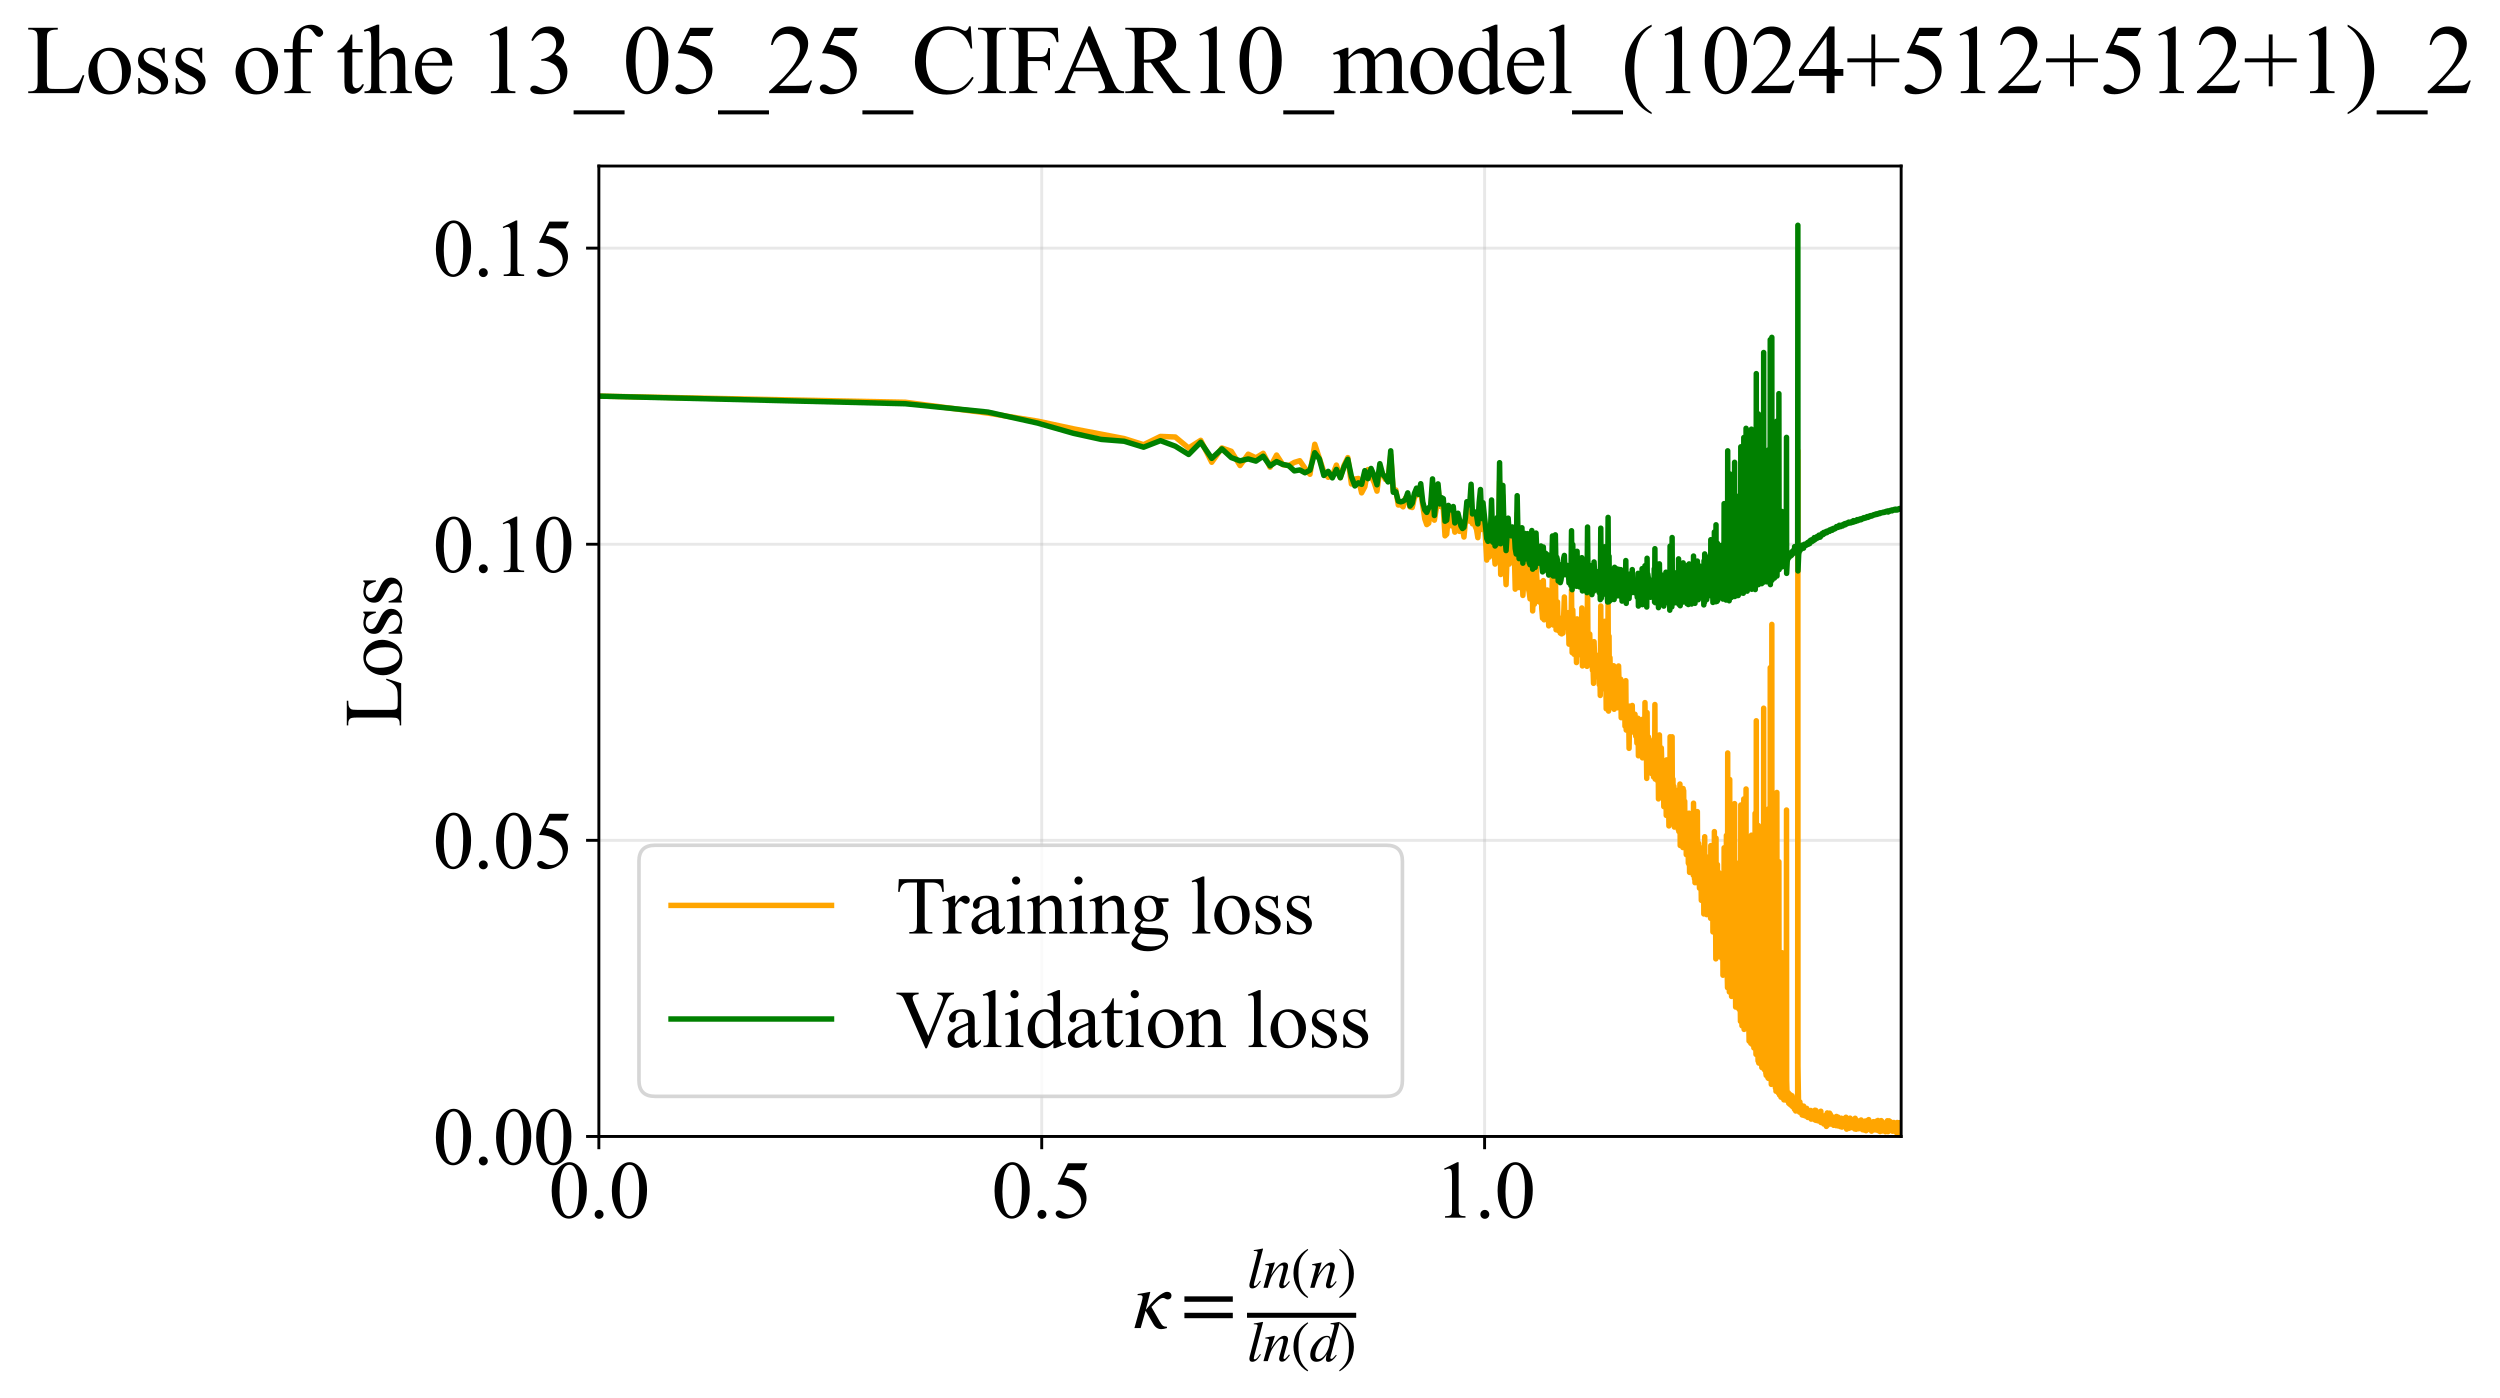 <?xml version="1.0" encoding="utf-8" standalone="no"?>
<!DOCTYPE svg PUBLIC "-//W3C//DTD SVG 1.1//EN"
  "http://www.w3.org/Graphics/SVG/1.1/DTD/svg11.dtd">
<svg xmlns:xlink="http://www.w3.org/1999/xlink" width="685.558pt" height="383.266pt" viewBox="0 0 685.558 383.266" xmlns="http://www.w3.org/2000/svg" version="1.1">
 <defs>
  <style type="text/css">*{stroke-linejoin: round; stroke-linecap: butt}</style>
 </defs>
 <g id="figure_1">
  <g id="patch_1">
   <path d="M 0 383.266 
L 685.558 383.266 
L 685.558 0 
L 0 0 
z
" style="fill: #ffffff"/>
  </g>
  <g id="axes_1">
   <g id="patch_2">
    <path d="M 164.219 311.644 
L 521.339 311.644 
L 521.339 45.532 
L 164.219 45.532 
z
" style="fill: #ffffff"/>
   </g>
   <g id="matplotlib.axis_1">
    <g id="xtick_1">
     <g id="line2d_1">
      <path d="M 164.219 311.644 
L 164.219 45.532 
" clip-path="url(#p990630d507)" style="fill: none; stroke: #b0b0b0; stroke-opacity: 0.3; stroke-width: 0.8; stroke-linecap: square"/>
     </g>
     <g id="line2d_2">
      <defs>
       <path id="m8ff439eeda" d="M 0 0 
L 0 3.5 
" style="stroke: #000000; stroke-width: 0.8"/>
      </defs>
      <g>
       <use xlink:href="#m8ff439eeda" x="164.219" y="311.644" style="stroke: #000000; stroke-width: 0.8"/>
      </g>
     </g>
     <g id="text_1">
      <!-- 0.0 -->
      <g transform="translate(150.469 333.92) scale(0.22 -0.22)">
       <defs>
        <path id="TimesNewRomanPSMT-30" d="M 231 2094 
Q 231 2819 450 3342 
Q 669 3866 1031 4122 
Q 1313 4325 1613 4325 
Q 2100 4325 2488 3828 
Q 2972 3213 2972 2159 
Q 2972 1422 2759 906 
Q 2547 391 2217 158 
Q 1888 -75 1581 -75 
Q 975 -75 572 641 
Q 231 1244 231 2094 
z
M 844 2016 
Q 844 1141 1059 588 
Q 1238 122 1591 122 
Q 1759 122 1940 273 
Q 2122 425 2216 781 
Q 2359 1319 2359 2297 
Q 2359 3022 2209 3506 
Q 2097 3866 1919 4016 
Q 1791 4119 1609 4119 
Q 1397 4119 1231 3928 
Q 1006 3669 925 3112 
Q 844 2556 844 2016 
z
" transform="scale(0.016)"/>
        <path id="TimesNewRomanPSMT-2e" d="M 800 606 
Q 947 606 1047 504 
Q 1147 403 1147 259 
Q 1147 116 1045 14 
Q 944 -88 800 -88 
Q 656 -88 554 14 
Q 453 116 453 259 
Q 453 406 554 506 
Q 656 606 800 606 
z
" transform="scale(0.016)"/>
       </defs>
       <use xlink:href="#TimesNewRomanPSMT-30"/>
       <use xlink:href="#TimesNewRomanPSMT-2e" transform="translate(50 0)"/>
       <use xlink:href="#TimesNewRomanPSMT-30" transform="translate(75 0)"/>
      </g>
     </g>
    </g>
    <g id="xtick_2">
     <g id="line2d_3">
      <path d="M 285.664 311.644 
L 285.664 45.532 
" clip-path="url(#p990630d507)" style="fill: none; stroke: #b0b0b0; stroke-opacity: 0.3; stroke-width: 0.8; stroke-linecap: square"/>
     </g>
     <g id="line2d_4">
      <g>
       <use xlink:href="#m8ff439eeda" x="285.664" y="311.644" style="stroke: #000000; stroke-width: 0.8"/>
      </g>
     </g>
     <g id="text_2">
      <!-- 0.5 -->
      <g transform="translate(271.914 333.92) scale(0.22 -0.22)">
       <defs>
        <path id="TimesNewRomanPSMT-35" d="M 2778 4238 
L 2534 3706 
L 1259 3706 
L 981 3138 
Q 1809 3016 2294 2522 
Q 2709 2097 2709 1522 
Q 2709 1188 2573 903 
Q 2438 619 2231 419 
Q 2025 219 1772 97 
Q 1413 -75 1034 -75 
Q 653 -75 479 54 
Q 306 184 306 341 
Q 306 428 378 495 
Q 450 563 559 563 
Q 641 563 702 538 
Q 763 513 909 409 
Q 1144 247 1384 247 
Q 1750 247 2026 523 
Q 2303 800 2303 1197 
Q 2303 1581 2056 1914 
Q 1809 2247 1375 2428 
Q 1034 2569 447 2591 
L 1259 4238 
L 2778 4238 
z
" transform="scale(0.016)"/>
       </defs>
       <use xlink:href="#TimesNewRomanPSMT-30"/>
       <use xlink:href="#TimesNewRomanPSMT-2e" transform="translate(50 0)"/>
       <use xlink:href="#TimesNewRomanPSMT-35" transform="translate(75 0)"/>
      </g>
     </g>
    </g>
    <g id="xtick_3">
     <g id="line2d_5">
      <path d="M 407.109 311.644 
L 407.109 45.532 
" clip-path="url(#p990630d507)" style="fill: none; stroke: #b0b0b0; stroke-opacity: 0.3; stroke-width: 0.8; stroke-linecap: square"/>
     </g>
     <g id="line2d_6">
      <g>
       <use xlink:href="#m8ff439eeda" x="407.109" y="311.644" style="stroke: #000000; stroke-width: 0.8"/>
      </g>
     </g>
     <g id="text_3">
      <!-- 1.0 -->
      <g transform="translate(393.359 333.92) scale(0.22 -0.22)">
       <defs>
        <path id="TimesNewRomanPSMT-31" d="M 750 3822 
L 1781 4325 
L 1884 4325 
L 1884 747 
Q 1884 391 1914 303 
Q 1944 216 2037 169 
Q 2131 122 2419 116 
L 2419 0 
L 825 0 
L 825 116 
Q 1125 122 1212 167 
Q 1300 213 1334 289 
Q 1369 366 1369 747 
L 1369 3034 
Q 1369 3497 1338 3628 
Q 1316 3728 1258 3775 
Q 1200 3822 1119 3822 
Q 1003 3822 797 3725 
L 750 3822 
z
" transform="scale(0.016)"/>
       </defs>
       <use xlink:href="#TimesNewRomanPSMT-31"/>
       <use xlink:href="#TimesNewRomanPSMT-2e" transform="translate(50 0)"/>
       <use xlink:href="#TimesNewRomanPSMT-30" transform="translate(75 0)"/>
      </g>
     </g>
    </g>
    <g id="text_4">
     <!-- $\kappa  = \frac{ln(n)}{ln(d)}$ -->
     <g transform="translate(310.769 364.186) scale(0.22 -0.22)">
      <defs>
       <path id="STIXGeneral-Italic-3ba" d="M 979 1440 
L 998 1446 
Q 1850 2541 2464 2790 
Q 2547 2822 2630 2822 
Q 2797 2822 2886 2736 
Q 2976 2650 2976 2522 
Q 2976 2387 2893 2307 
Q 2810 2227 2682 2227 
Q 2605 2227 2502 2288 
Q 2400 2349 2336 2349 
Q 2170 2349 1990 2205 
Q 1811 2061 1414 1645 
L 2042 544 
Q 2202 262 2310 182 
Q 2419 102 2624 102 
L 2624 0 
Q 2374 -83 2182 -83 
Q 1786 -83 1555 326 
L 960 1350 
L 576 0 
L 90 0 
L 640 1978 
Q 730 2317 730 2406 
Q 730 2560 518 2560 
L 339 2560 
L 339 2650 
Q 678 2694 1306 2822 
L 1325 2803 
L 979 1440 
z
" transform="scale(0.016)"/>
       <path id="STIXGeneral-Regular-3d" d="M 4077 2048 
L 307 2048 
L 307 2470 
L 4077 2470 
L 4077 2048 
z
M 4077 768 
L 307 768 
L 307 1190 
L 4077 1190 
L 4077 768 
z
" transform="scale(0.016)"/>
       <path id="STIXGeneral-Italic-6c" d="M 1786 4339 
L 806 595 
Q 755 410 755 320 
Q 755 205 864 205 
Q 1037 205 1293 570 
L 1453 794 
L 1542 730 
Q 1254 275 1046 102 
Q 838 -70 576 -70 
Q 262 -70 262 288 
Q 262 397 288 480 
L 1165 3834 
Q 1184 3898 1184 3955 
Q 1184 4096 870 4096 
L 755 4096 
L 755 4198 
Q 1203 4250 1747 4371 
L 1786 4339 
z
" transform="scale(0.016)"/>
       <path id="STIXGeneral-Italic-6e" d="M 2944 749 
L 3034 666 
Q 2707 218 2534 80 
Q 2362 -58 2138 -58 
Q 2010 -58 1923 28 
Q 1837 115 1837 288 
Q 1837 390 1939 768 
L 2221 1805 
Q 2310 2150 2310 2310 
Q 2310 2496 2157 2496 
Q 1971 2496 1750 2275 
Q 1530 2054 1210 1587 
Q 998 1274 899 1024 
Q 800 774 570 0 
L 90 0 
L 704 2240 
Q 717 2304 717 2349 
Q 717 2445 630 2480 
Q 544 2515 301 2522 
L 301 2624 
Q 550 2675 857 2729 
Q 1165 2784 1338 2822 
L 1363 2810 
L 934 1414 
Q 1408 2170 1753 2496 
Q 2099 2822 2413 2822 
Q 2611 2822 2720 2716 
Q 2829 2611 2829 2432 
Q 2829 2272 2765 2048 
L 2406 749 
Q 2317 429 2317 358 
Q 2317 243 2419 243 
Q 2541 243 2810 582 
Q 2854 634 2944 749 
z
" transform="scale(0.016)"/>
       <path id="STIXGeneral-Regular-28" d="M 1946 -1030 
L 1869 -1133 
Q 1126 -710 716 32 
Q 307 774 307 1613 
Q 307 3386 1888 4326 
L 1946 4224 
Q 1293 3667 1075 3126 
Q 858 2586 858 1632 
Q 858 685 1082 96 
Q 1306 -493 1946 -1030 
z
" transform="scale(0.016)"/>
       <path id="STIXGeneral-Regular-29" d="M 186 4224 
L 262 4326 
Q 992 3891 1408 3148 
Q 1824 2406 1824 1581 
Q 1824 -166 243 -1133 
L 186 -1030 
Q 845 -486 1059 54 
Q 1274 595 1274 1562 
Q 1274 2534 1059 3120 
Q 845 3706 186 4224 
z
" transform="scale(0.016)"/>
       <path id="STIXGeneral-Italic-64" d="M 3334 4371 
L 3373 4333 
L 3123 3360 
L 2739 1958 
Q 2323 429 2323 384 
Q 2323 256 2438 256 
Q 2522 256 2614 336 
Q 2707 416 2963 710 
L 3040 646 
Q 2547 -83 2099 -83 
Q 1978 -83 1907 -6 
Q 1837 70 1837 205 
Q 1837 397 1920 774 
Q 1645 307 1379 118 
Q 1114 -70 781 -70 
Q 461 -70 278 125 
Q 96 320 96 678 
Q 96 1440 713 2131 
Q 1331 2822 1965 2822 
Q 2163 2822 2256 2732 
Q 2349 2643 2381 2451 
L 2387 2451 
L 2675 3494 
Q 2765 3808 2765 3949 
Q 2765 4051 2694 4076 
Q 2624 4102 2355 4115 
L 2355 4224 
Q 2848 4269 3334 4371 
z
M 2278 2310 
Q 2278 2477 2185 2576 
Q 2093 2675 1978 2675 
Q 1677 2675 1395 2381 
Q 1075 2042 864 1571 
Q 653 1101 653 704 
Q 653 486 752 361 
Q 851 237 1024 237 
Q 1312 237 1606 550 
Q 1901 864 2089 1350 
Q 2278 1837 2278 2310 
z
" transform="scale(0.016)"/>
      </defs>
      <use xlink:href="#STIXGeneral-Italic-3ba" transform="translate(0 0.003)"/>
      <use xlink:href="#STIXGeneral-Regular-3d" transform="translate(58.84 0.003)"/>
      <use xlink:href="#STIXGeneral-Italic-6c" transform="translate(141.78 50.192) scale(0.7)"/>
      <use xlink:href="#STIXGeneral-Italic-6e" transform="translate(161.24 50.192) scale(0.7)"/>
      <use xlink:href="#STIXGeneral-Regular-28" transform="translate(196.24 50.192) scale(0.7)"/>
      <use xlink:href="#STIXGeneral-Italic-6e" transform="translate(219.55 50.192) scale(0.7)"/>
      <use xlink:href="#STIXGeneral-Regular-29" transform="translate(254.55 50.192) scale(0.7)"/>
      <use xlink:href="#STIXGeneral-Italic-6c" transform="translate(141.78 -41.258) scale(0.7)"/>
      <use xlink:href="#STIXGeneral-Italic-6e" transform="translate(161.24 -41.258) scale(0.7)"/>
      <use xlink:href="#STIXGeneral-Regular-28" transform="translate(196.24 -41.258) scale(0.7)"/>
      <use xlink:href="#STIXGeneral-Italic-64" transform="translate(219.55 -41.258) scale(0.7)"/>
      <use xlink:href="#STIXGeneral-Regular-29" transform="translate(254.55 -41.258) scale(0.7)"/>
      <path d="M 141.78 12.8 
L 141.78 19.05 
L 277.86 19.05 
L 277.86 12.8 
L 141.78 12.8 
z
"/>
     </g>
    </g>
   </g>
   <g id="matplotlib.axis_2">
    <g id="ytick_1">
     <g id="line2d_7">
      <path d="M 164.219 311.644 
L 521.339 311.644 
" clip-path="url(#p990630d507)" style="fill: none; stroke: #b0b0b0; stroke-opacity: 0.3; stroke-width: 0.8; stroke-linecap: square"/>
     </g>
     <g id="line2d_8">
      <defs>
       <path id="md485d7686b" d="M 0 0 
L -3.5 0 
" style="stroke: #000000; stroke-width: 0.8"/>
      </defs>
      <g>
       <use xlink:href="#md485d7686b" x="164.219" y="311.644" style="stroke: #000000; stroke-width: 0.8"/>
      </g>
     </g>
     <g id="text_5">
      <!-- 0.00 -->
      <g transform="translate(118.719 319.282) scale(0.22 -0.22)">
       <use xlink:href="#TimesNewRomanPSMT-30"/>
       <use xlink:href="#TimesNewRomanPSMT-2e" transform="translate(50 0)"/>
       <use xlink:href="#TimesNewRomanPSMT-30" transform="translate(75 0)"/>
       <use xlink:href="#TimesNewRomanPSMT-30" transform="translate(125 0)"/>
      </g>
     </g>
    </g>
    <g id="ytick_2">
     <g id="line2d_9">
      <path d="M 164.219 230.442 
L 521.339 230.442 
" clip-path="url(#p990630d507)" style="fill: none; stroke: #b0b0b0; stroke-opacity: 0.3; stroke-width: 0.8; stroke-linecap: square"/>
     </g>
     <g id="line2d_10">
      <g>
       <use xlink:href="#md485d7686b" x="164.219" y="230.442" style="stroke: #000000; stroke-width: 0.8"/>
      </g>
     </g>
     <g id="text_6">
      <!-- 0.05 -->
      <g transform="translate(118.719 238.08) scale(0.22 -0.22)">
       <use xlink:href="#TimesNewRomanPSMT-30"/>
       <use xlink:href="#TimesNewRomanPSMT-2e" transform="translate(50 0)"/>
       <use xlink:href="#TimesNewRomanPSMT-30" transform="translate(75 0)"/>
       <use xlink:href="#TimesNewRomanPSMT-35" transform="translate(125 0)"/>
      </g>
     </g>
    </g>
    <g id="ytick_3">
     <g id="line2d_11">
      <path d="M 164.219 149.241 
L 521.339 149.241 
" clip-path="url(#p990630d507)" style="fill: none; stroke: #b0b0b0; stroke-opacity: 0.3; stroke-width: 0.8; stroke-linecap: square"/>
     </g>
     <g id="line2d_12">
      <g>
       <use xlink:href="#md485d7686b" x="164.219" y="149.241" style="stroke: #000000; stroke-width: 0.8"/>
      </g>
     </g>
     <g id="text_7">
      <!-- 0.10 -->
      <g transform="translate(118.719 156.879) scale(0.22 -0.22)">
       <use xlink:href="#TimesNewRomanPSMT-30"/>
       <use xlink:href="#TimesNewRomanPSMT-2e" transform="translate(50 0)"/>
       <use xlink:href="#TimesNewRomanPSMT-31" transform="translate(75 0)"/>
       <use xlink:href="#TimesNewRomanPSMT-30" transform="translate(125 0)"/>
      </g>
     </g>
    </g>
    <g id="ytick_4">
     <g id="line2d_13">
      <path d="M 164.219 68.04 
L 521.339 68.04 
" clip-path="url(#p990630d507)" style="fill: none; stroke: #b0b0b0; stroke-opacity: 0.3; stroke-width: 0.8; stroke-linecap: square"/>
     </g>
     <g id="line2d_14">
      <g>
       <use xlink:href="#md485d7686b" x="164.219" y="68.04" style="stroke: #000000; stroke-width: 0.8"/>
      </g>
     </g>
     <g id="text_8">
      <!-- 0.15 -->
      <g transform="translate(118.719 75.678) scale(0.22 -0.22)">
       <use xlink:href="#TimesNewRomanPSMT-30"/>
       <use xlink:href="#TimesNewRomanPSMT-2e" transform="translate(50 0)"/>
       <use xlink:href="#TimesNewRomanPSMT-31" transform="translate(75 0)"/>
       <use xlink:href="#TimesNewRomanPSMT-35" transform="translate(125 0)"/>
      </g>
     </g>
    </g>
    <g id="text_9">
     <!-- Loss -->
     <g transform="translate(110.013 199.369) rotate(-90) scale(0.22 -0.22)">
      <defs>
       <path id="TimesNewRomanPSMT-4c" d="M 3669 1172 
L 3772 1150 
L 3409 0 
L 128 0 
L 128 116 
L 288 116 
Q 556 116 672 291 
Q 738 391 738 753 
L 738 3488 
Q 738 3884 650 3984 
Q 528 4122 288 4122 
L 128 4122 
L 128 4238 
L 2047 4238 
L 2047 4122 
Q 1709 4125 1573 4059 
Q 1438 3994 1388 3894 
Q 1338 3794 1338 3416 
L 1338 753 
Q 1338 494 1388 397 
Q 1425 331 1503 300 
Q 1581 269 1991 269 
L 2300 269 
Q 2788 269 2984 341 
Q 3181 413 3343 595 
Q 3506 778 3669 1172 
z
" transform="scale(0.016)"/>
       <path id="TimesNewRomanPSMT-6f" d="M 1600 2947 
Q 2250 2947 2644 2453 
Q 2978 2031 2978 1484 
Q 2978 1100 2793 706 
Q 2609 313 2286 112 
Q 1963 -88 1566 -88 
Q 919 -88 538 428 
Q 216 863 216 1403 
Q 216 1797 411 2186 
Q 606 2575 925 2761 
Q 1244 2947 1600 2947 
z
M 1503 2744 
Q 1338 2744 1170 2645 
Q 1003 2547 900 2300 
Q 797 2053 797 1666 
Q 797 1041 1045 587 
Q 1294 134 1700 134 
Q 2003 134 2200 384 
Q 2397 634 2397 1244 
Q 2397 2006 2069 2444 
Q 1847 2744 1503 2744 
z
" transform="scale(0.016)"/>
       <path id="TimesNewRomanPSMT-73" d="M 2050 2947 
L 2050 1972 
L 1947 1972 
Q 1828 2431 1642 2597 
Q 1456 2763 1169 2763 
Q 950 2763 815 2647 
Q 681 2531 681 2391 
Q 681 2216 781 2091 
Q 878 1963 1175 1819 
L 1631 1597 
Q 2266 1288 2266 781 
Q 2266 391 1970 151 
Q 1675 -88 1309 -88 
Q 1047 -88 709 6 
Q 606 38 541 38 
Q 469 38 428 -44 
L 325 -44 
L 325 978 
L 428 978 
Q 516 541 762 319 
Q 1009 97 1316 97 
Q 1531 97 1667 223 
Q 1803 350 1803 528 
Q 1803 744 1651 891 
Q 1500 1038 1047 1263 
Q 594 1488 453 1669 
Q 313 1847 313 2119 
Q 313 2472 555 2709 
Q 797 2947 1181 2947 
Q 1350 2947 1591 2875 
Q 1750 2828 1803 2828 
Q 1853 2828 1881 2850 
Q 1909 2872 1947 2947 
L 2050 2947 
z
" transform="scale(0.016)"/>
      </defs>
      <use xlink:href="#TimesNewRomanPSMT-4c"/>
      <use xlink:href="#TimesNewRomanPSMT-6f" transform="translate(61.084 0)"/>
      <use xlink:href="#TimesNewRomanPSMT-73" transform="translate(111.084 0)"/>
      <use xlink:href="#TimesNewRomanPSMT-73" transform="translate(150 0)"/>
     </g>
    </g>
   </g>
   <g id="line2d_15">
    <path d="M 164.219 108.622 
L 248.256 110.299 
L 270.915 113.296 
L 284.563 115.484 
L 294.36 117.59 
L 308.283 120.265 
L 313.602 121.943 
L 318.22 119.675 
L 322.299 119.836 
L 325.952 122.856 
L 329.261 120.745 
L 332.283 126.762 
L 335.066 122.841 
L 337.644 123.745 
L 340.045 127.658 
L 342.292 124.55 
L 344.403 125.545 
L 346.395 124.305 
L 348.279 128.112 
L 350.068 124.783 
L 351.769 127.411 
L 353.391 127.676 
L 354.942 126.797 
L 356.427 126.34 
L 357.852 128.39 
L 359.221 130.057 
L 360.538 121.827 
L 363.034 129.433 
L 364.218 130.878 
L 365.363 130.394 
L 366.472 127.538 
L 367.547 130.983 
L 368.59 127.552 
L 369.603 125.483 
L 370.587 132.722 
L 371.544 131.367 
L 372.476 131.208 
L 373.384 135.154 
L 374.269 133.482 
L 375.132 128.762 
L 376.797 132.265 
L 377.601 134.681 
L 378.387 128.551 
L 379.907 131.461 
L 380.644 131.14 
L 381.365 124.827 
L 382.071 134.656 
L 382.764 134.365 
L 383.443 138.485 
L 384.109 138.417 
L 384.763 138.982 
L 385.405 136.593 
L 386.035 136.738 
L 386.654 139.016 
L 387.262 139.174 
L 387.86 136.449 
L 388.448 135.726 
L 389.027 134.173 
L 389.595 134.906 
L 390.706 142.297 
L 391.249 143.859 
L 391.783 143.477 
L 392.309 139.75 
L 392.827 133.638 
L 393.338 142.643 
L 393.842 139.594 
L 394.338 133.4 
L 394.827 138.837 
L 395.31 138.905 
L 395.786 139.514 
L 396.256 146.942 
L 396.72 146.48 
L 397.177 141.505 
L 397.629 140.202 
L 398.074 144.213 
L 398.515 142.909 
L 398.949 145.931 
L 399.379 140.912 
L 399.803 145.223 
L 400.222 145.716 
L 400.636 145.588 
L 401.046 144.826 
L 401.45 147.266 
L 402.246 139.028 
L 403.024 142.943 
L 403.406 136.649 
L 403.785 143.641 
L 404.159 140.653 
L 404.53 144.311 
L 404.896 145.153 
L 405.259 147.447 
L 405.973 139.722 
L 406.325 145.185 
L 406.674 140.959 
L 407.018 141.795 
L 407.698 153.587 
L 408.033 149.256 
L 408.365 152.775 
L 408.694 152.05 
L 409.019 143.666 
L 409.342 151.802 
L 409.662 150.551 
L 409.979 154.684 
L 410.293 152.119 
L 410.604 151.162 
L 410.912 152.838 
L 411.218 132.023 
L 411.521 157.542 
L 411.822 142.702 
L 412.12 135.956 
L 412.415 148.28 
L 412.999 160.324 
L 413.287 152.366 
L 413.573 147.668 
L 413.856 154.692 
L 414.138 151.252 
L 414.417 151.639 
L 414.968 145.945 
L 415.24 150.653 
L 415.511 161.561 
L 415.779 158.286 
L 416.045 140.796 
L 416.31 156.853 
L 416.572 161.129 
L 416.832 160.06 
L 417.347 153.911 
L 417.602 163.284 
L 418.106 155.536 
L 418.355 156.107 
L 418.602 158.837 
L 418.848 152.181 
L 419.092 161.265 
L 419.335 162.365 
L 419.575 164.233 
L 419.814 162.918 
L 420.052 147.409 
L 420.287 167.539 
L 420.522 162.314 
L 420.754 165.699 
L 420.986 164.875 
L 421.215 153.99 
L 421.443 158.73 
L 421.67 161.072 
L 421.895 164.953 
L 422.119 161.584 
L 422.341 165.211 
L 422.562 159.729 
L 422.782 166.872 
L 423 169.54 
L 423.217 159.214 
L 423.432 169.967 
L 423.647 168.01 
L 423.859 162.093 
L 424.071 167.328 
L 424.281 161.788 
L 424.698 171.631 
L 424.905 168.82 
L 425.11 167.951 
L 425.314 163.731 
L 425.518 165.45 
L 425.719 156.905 
L 425.92 171.394 
L 426.12 167.382 
L 426.318 170.936 
L 426.515 155.221 
L 426.712 172.703 
L 427.101 165.062 
L 427.294 172.906 
L 427.486 170.494 
L 427.866 173.603 
L 428.243 173.83 
L 428.43 169.417 
L 428.615 173.608 
L 428.984 163.704 
L 429.167 172.051 
L 429.349 171.268 
L 429.53 168.514 
L 429.71 170.257 
L 429.889 170.462 
L 430.067 168.005 
L 430.245 176.644 
L 430.597 174.374 
L 430.771 176.191 
L 430.945 161.756 
L 431.118 178.964 
L 431.29 167.245 
L 431.632 179.412 
L 431.802 178.989 
L 431.97 170.519 
L 432.138 173.839 
L 432.306 181.692 
L 432.472 169.712 
L 432.638 179.7 
L 432.802 175.121 
L 432.966 177.493 
L 433.292 177.288 
L 433.454 177.808 
L 433.615 177.026 
L 433.775 166.72 
L 433.935 182.619 
L 434.094 172.131 
L 434.252 181.628 
L 434.409 173.973 
L 434.722 181.458 
L 434.877 177.677 
L 435.032 182.09 
L 435.186 182.73 
L 435.339 159.214 
L 435.492 181.255 
L 435.644 181.511 
L 435.795 178.761 
L 435.946 173.868 
L 436.096 180.482 
L 436.245 181.256 
L 436.394 178.396 
L 436.69 183.836 
L 436.836 182.677 
L 436.983 187.388 
L 437.128 175.957 
L 437.273 180.109 
L 437.418 179.376 
L 437.562 179.865 
L 437.705 182.999 
L 437.848 180.073 
L 437.99 185.386 
L 438.131 179.78 
L 438.272 185.787 
L 438.413 179.693 
L 438.552 187.775 
L 438.692 182.601 
L 438.83 190.71 
L 438.969 166.188 
L 439.106 189.08 
L 439.243 185.342 
L 439.38 185.484 
L 439.516 183.501 
L 439.651 185.863 
L 439.786 183.513 
L 439.921 185.388 
L 440.055 170.375 
L 440.188 186.927 
L 440.321 181.44 
L 440.454 194.36 
L 440.586 187.436 
L 440.848 194.576 
L 440.978 164.767 
L 441.108 194.999 
L 441.238 174.448 
L 441.367 191.913 
L 441.495 180.34 
L 441.751 194.02 
L 441.878 185.362 
L 442.131 192.151 
L 442.257 189.481 
L 442.382 190.526 
L 442.507 182.563 
L 442.632 194.501 
L 442.756 186.869 
L 442.879 191.176 
L 443.002 190.13 
L 443.125 192.81 
L 443.247 191.33 
L 443.369 183.853 
L 443.491 194.089 
L 443.612 189.89 
L 443.732 191.421 
L 443.852 182.625 
L 444.091 191.114 
L 444.21 190.372 
L 444.329 192.275 
L 444.447 186.254 
L 444.565 196.809 
L 444.682 196.517 
L 444.799 196.739 
L 444.916 190.198 
L 445.148 194.6 
L 445.263 193.848 
L 445.493 189.837 
L 445.607 199.138 
L 445.721 195.701 
L 445.835 186.652 
L 445.948 200.21 
L 446.061 193.339 
L 446.173 198.733 
L 446.285 194.939 
L 446.397 196.884 
L 446.508 195.703 
L 446.619 195.933 
L 446.73 205.219 
L 446.95 193.631 
L 447.06 198.288 
L 447.169 195.116 
L 447.278 198.81 
L 447.387 194.898 
L 447.495 198.817 
L 447.603 193.449 
L 447.711 200.241 
L 447.818 198.628 
L 447.925 200.209 
L 448.138 196.141 
L 448.244 201.024 
L 448.35 195.867 
L 448.455 197.615 
L 448.56 201.883 
L 448.665 201.279 
L 448.769 199.855 
L 448.873 203.771 
L 448.977 199.875 
L 449.08 200.898 
L 449.184 196.966 
L 449.287 207.258 
L 449.389 198.16 
L 449.695 204.836 
L 449.796 204.626 
L 449.898 197.513 
L 450.199 204.261 
L 450.299 197.284 
L 450.399 207.822 
L 450.498 199.015 
L 450.597 200.859 
L 450.696 206.714 
L 450.795 200.254 
L 450.893 201.005 
L 450.991 207.812 
L 451.089 192.665 
L 451.283 208.05 
L 451.38 198.701 
L 451.573 213.458 
L 451.669 195.414 
L 451.765 209.096 
L 451.861 202.213 
L 451.956 203.663 
L 452.051 202.099 
L 452.24 208.713 
L 452.429 206.59 
L 452.523 203.14 
L 452.709 209.459 
L 452.802 205.564 
L 452.895 212.128 
L 452.988 211.26 
L 453.08 208.265 
L 453.172 210.798 
L 453.264 205.406 
L 453.447 213.063 
L 453.629 202.599 
L 453.72 212.304 
L 453.81 193.195 
L 453.9 213.659 
L 453.99 204.435 
L 454.08 208.989 
L 454.169 204.883 
L 454.259 209.83 
L 454.348 206.315 
L 454.436 211.372 
L 454.525 206.662 
L 454.613 214.273 
L 454.701 207.047 
L 454.789 219.081 
L 454.877 202.615 
L 454.964 217.41 
L 455.052 201.533 
L 455.226 214.084 
L 455.312 209.708 
L 455.399 215.124 
L 455.485 213.537 
L 455.571 205.107 
L 455.742 211.112 
L 455.827 217.837 
L 455.913 208.891 
L 455.997 215.397 
L 456.082 212.582 
L 456.167 213.448 
L 456.251 221.19 
L 456.419 211.12 
L 456.503 211.596 
L 456.753 217.079 
L 456.836 211.761 
L 456.918 223.598 
L 457.001 208.38 
L 457.165 217.929 
L 457.247 216.585 
L 457.329 218.796 
L 457.492 213.888 
L 457.654 226.488 
L 457.816 216.595 
L 457.896 225.92 
L 457.976 202.036 
L 458.136 220.928 
L 458.296 219.895 
L 458.454 224.094 
L 458.533 202.041 
L 458.612 221.935 
L 458.691 215.247 
L 458.769 213.652 
L 458.847 221.741 
L 458.925 219.296 
L 459.003 215.583 
L 459.081 216.47 
L 459.159 226.808 
L 459.236 225.208 
L 459.313 219.86 
L 459.39 223.187 
L 459.467 222.15 
L 459.544 216.738 
L 459.621 226.754 
L 459.697 222.929 
L 459.773 226.066 
L 459.925 220.818 
L 460.001 225.358 
L 460.077 224.076 
L 460.152 220.371 
L 460.227 227.501 
L 460.302 216.628 
L 460.377 228.022 
L 460.527 218.391 
L 460.601 227.628 
L 460.676 214.997 
L 460.75 231.861 
L 460.824 229.744 
L 460.898 220.672 
L 460.971 227.713 
L 461.045 218.705 
L 461.118 225.244 
L 461.191 225.229 
L 461.264 220.173 
L 461.337 230.577 
L 461.41 224.551 
L 461.483 232.416 
L 461.555 216.238 
L 461.627 231.375 
L 461.7 216.813 
L 461.843 231.914 
L 461.915 228.5 
L 461.987 219.728 
L 462.058 231.817 
L 462.129 229.321 
L 462.201 223.08 
L 462.272 230.25 
L 462.342 222.891 
L 462.413 234.359 
L 462.554 224.49 
L 462.624 233.158 
L 462.695 226.89 
L 462.765 229.558 
L 462.904 223.38 
L 462.974 236.676 
L 463.043 223.106 
L 463.112 236.958 
L 463.182 222.995 
L 463.32 239.233 
L 463.388 224.82 
L 463.457 234.328 
L 463.525 229.059 
L 463.662 226.355 
L 463.73 232.044 
L 463.798 223.933 
L 463.866 236.548 
L 463.934 228.42 
L 464.001 228.787 
L 464.069 235.473 
L 464.136 232.987 
L 464.27 228.742 
L 464.337 240.02 
L 464.404 220.254 
L 464.471 228.9 
L 464.537 231.679 
L 464.604 229.246 
L 464.67 241.029 
L 464.736 226.204 
L 464.802 242.052 
L 464.868 225.847 
L 464.934 233.918 
L 464.999 232.666 
L 465.065 242.039 
L 465.13 230.972 
L 465.196 237.799 
L 465.261 234.351 
L 465.391 240.024 
L 465.456 222.562 
L 465.52 233.876 
L 465.585 238.54 
L 465.649 235.595 
L 465.714 239.784 
L 465.842 231.306 
L 465.906 234.828 
L 466.034 243.557 
L 466.161 232.354 
L 466.224 238.772 
L 466.288 238.064 
L 466.351 235.573 
L 466.477 242.37 
L 466.54 246.896 
L 466.602 237.085 
L 466.665 242.856 
L 466.728 236.415 
L 466.79 237.183 
L 466.852 244.442 
L 466.914 239.7 
L 466.976 244.931 
L 467.038 238.852 
L 467.1 246.426 
L 467.162 235.865 
L 467.224 250.629 
L 467.285 233.931 
L 467.347 236.944 
L 467.408 248.667 
L 467.469 229.448 
L 467.53 246.113 
L 467.591 238.616 
L 467.713 241.923 
L 467.773 241.116 
L 467.834 245.184 
L 467.895 244.85 
L 467.955 240.712 
L 468.015 250.819 
L 468.075 235.006 
L 468.135 246.116 
L 468.195 237.099 
L 468.255 250.046 
L 468.315 241.546 
L 468.434 246.336 
L 468.493 240.571 
L 468.553 249.305 
L 468.612 241.776 
L 468.671 246.678 
L 468.73 238.209 
L 468.789 247.882 
L 468.848 241.472 
L 468.907 244.459 
L 468.965 241.386 
L 469.082 251.815 
L 469.141 231.883 
L 469.199 246.905 
L 469.257 250.515 
L 469.373 237.059 
L 469.489 248.621 
L 469.546 242.057 
L 469.604 251.411 
L 469.661 233.966 
L 469.719 255.553 
L 469.776 249.702 
L 469.833 241.768 
L 469.89 253.898 
L 469.947 234.982 
L 470.004 253.333 
L 470.061 252.905 
L 470.118 228.042 
L 470.175 255.522 
L 470.231 250.282 
L 470.288 243.958 
L 470.344 253.001 
L 470.4 240.857 
L 470.513 262.944 
L 470.569 229.841 
L 470.624 254.358 
L 470.68 261.868 
L 470.792 240.051 
L 470.847 262.485 
L 470.903 257.751 
L 470.958 237.093 
L 471.013 260.128 
L 471.069 246.722 
L 471.179 257.719 
L 471.234 245.912 
L 471.289 256.441 
L 471.343 259.694 
L 471.398 239.313 
L 471.453 254.473 
L 471.507 255.392 
L 471.562 251.304 
L 471.616 257.822 
L 471.67 254.227 
L 471.779 250.39 
L 471.887 260.959 
L 471.941 240.574 
L 471.994 259.511 
L 472.048 262.231 
L 472.102 242.969 
L 472.155 262.808 
L 472.262 247.192 
L 472.315 260.906 
L 472.368 249.821 
L 472.422 249.672 
L 472.475 267.431 
L 472.528 263.381 
L 472.633 249.517 
L 472.686 265.528 
L 472.739 260.959 
L 472.791 232.477 
L 472.844 263.351 
L 472.896 258.898 
L 472.948 244.195 
L 473.001 263.93 
L 473.053 258.695 
L 473.105 250.992 
L 473.157 265.326 
L 473.209 264.636 
L 473.261 240.308 
L 473.313 266.836 
L 473.364 262.728 
L 473.416 229.093 
L 473.468 267.227 
L 473.57 264.002 
L 473.622 236.942 
L 473.673 268.475 
L 473.724 270.839 
L 473.775 206.485 
L 473.826 264.991 
L 473.877 268.244 
L 473.928 255.689 
L 473.979 260.06 
L 474.03 269.363 
L 474.08 268.32 
L 474.131 223.244 
L 474.182 266.799 
L 474.232 272.029 
L 474.282 261.463 
L 474.333 213.751 
L 474.383 270.191 
L 474.433 268.73 
L 474.483 224.833 
L 474.533 267.997 
L 474.583 268.967 
L 474.633 265.067 
L 474.683 237.989 
L 474.733 265.288 
L 474.832 273.239 
L 474.881 269.945 
L 474.931 260.796 
L 474.98 268.587 
L 475.029 271.189 
L 475.079 255.398 
L 475.128 260.376 
L 475.177 272.145 
L 475.226 257.913 
L 475.324 265.328 
L 475.421 265.011 
L 475.47 261.246 
L 475.567 271.747 
L 475.616 269.957 
L 475.664 220.367 
L 475.713 271.986 
L 475.761 272.468 
L 475.809 260.186 
L 475.857 265.694 
L 475.953 276.156 
L 476.001 268.974 
L 476.049 256.252 
L 476.097 275.656 
L 476.145 275.296 
L 476.193 255.336 
L 476.24 270.368 
L 476.288 274.283 
L 476.383 273.914 
L 476.43 253.95 
L 476.477 273.415 
L 476.525 275.255 
L 476.572 274.016 
L 476.619 241.609 
L 476.666 276.444 
L 476.807 257.184 
L 476.9 276.781 
L 476.947 273.062 
L 476.994 236.557 
L 477.04 275.919 
L 477.133 265.988 
L 477.18 271.155 
L 477.272 280.063 
L 477.318 275.832 
L 477.364 220.751 
L 477.411 276.492 
L 477.457 276.967 
L 477.503 276.02 
L 477.548 262.473 
L 477.594 276.513 
L 477.686 281.288 
L 477.777 247.098 
L 477.868 280.511 
L 477.913 279.587 
L 477.959 276.046 
L 478.004 239.797 
L 478.049 277.816 
L 478.094 279.728 
L 478.14 275.593 
L 478.185 219.088 
L 478.23 278.416 
L 478.275 282.286 
L 478.319 279.293 
L 478.409 266.109 
L 478.454 279.025 
L 478.498 277.79 
L 478.543 271.964 
L 478.588 249.184 
L 478.632 280.127 
L 478.677 277.63 
L 478.721 281.904 
L 478.765 279.687 
L 478.81 216.354 
L 478.854 280.342 
L 478.898 279.628 
L 478.942 281.952 
L 478.986 280.545 
L 479.03 235.373 
L 479.074 270.328 
L 479.162 281.729 
L 479.205 279.88 
L 479.293 267.059 
L 479.423 281.5 
L 479.467 279.385 
L 479.51 258.872 
L 479.554 279.556 
L 479.64 285.492 
L 479.683 284.337 
L 479.77 265.816 
L 479.856 283.696 
L 479.898 281.412 
L 479.941 282.945 
L 479.984 267.175 
L 480.027 268.465 
L 480.112 286.099 
L 480.155 284.452 
L 480.197 281.059 
L 480.24 282.842 
L 480.282 229.021 
L 480.325 270.586 
L 480.409 286.34 
L 480.452 284.431 
L 480.536 269.675 
L 480.578 276.239 
L 480.704 285.998 
L 480.746 281.194 
L 480.788 249.166 
L 480.829 284.545 
L 480.913 284.4 
L 480.954 287.359 
L 481.038 248.127 
L 481.162 287.349 
L 481.245 280.189 
L 481.286 223.039 
L 481.327 284.639 
L 481.368 286.459 
L 481.409 286.294 
L 481.45 284.718 
L 481.491 286.835 
L 481.532 289.129 
L 481.573 284.436 
L 481.614 197.651 
L 481.655 279.792 
L 481.696 287.469 
L 481.777 287.144 
L 481.818 288.78 
L 481.858 282.688 
L 481.899 231.807 
L 481.939 288.008 
L 481.98 288.587 
L 482.02 287.107 
L 482.06 288.635 
L 482.101 290.942 
L 482.141 285.18 
L 482.181 226.387 
L 482.221 286.953 
L 482.261 287.777 
L 482.301 291.521 
L 482.341 289.1 
L 482.381 288.592 
L 482.421 278.032 
L 482.461 280.841 
L 482.501 290.763 
L 482.581 290.521 
L 482.779 275.051 
L 482.818 290.92 
L 482.897 290.551 
L 482.936 290.801 
L 482.976 291.941 
L 483.015 285.947 
L 483.054 249.088 
L 483.093 288.113 
L 483.132 292.728 
L 483.211 292.502 
L 483.25 291.866 
L 483.327 281.7 
L 483.366 263.263 
L 483.405 290.389 
L 483.444 289.78 
L 483.483 290.504 
L 483.521 290.094 
L 483.56 292.54 
L 483.599 286.892 
L 483.637 194.201 
L 483.676 289.68 
L 483.791 293.294 
L 483.829 292.914 
L 483.906 290.387 
L 483.982 281.122 
L 484.02 237.288 
L 484.059 291.345 
L 484.097 291.565 
L 484.248 294.427 
L 484.286 292.784 
L 484.324 294.894 
L 484.362 293.614 
L 484.4 293.523 
L 484.475 252.951 
L 484.513 290.126 
L 484.55 294.148 
L 484.625 291.783 
L 484.737 294.722 
L 484.849 293.129 
L 484.812 295.582 
L 484.887 293.429 
L 484.924 295.716 
L 484.961 287.161 
L 484.998 221.788 
L 485.035 292.1 
L 485.072 292.447 
L 485.183 295.346 
L 485.146 291.238 
L 485.22 294.581 
L 485.257 294.199 
L 485.293 295.815 
L 485.33 294.962 
L 485.403 287.551 
L 485.44 183.077 
L 485.477 290.761 
L 485.586 295.916 
L 485.659 294.75 
L 485.695 294.171 
L 485.732 297.359 
L 485.768 295.286 
L 485.804 292.89 
L 485.841 281.493 
L 485.877 171.222 
L 485.913 290.811 
L 486.165 296.098 
L 486.308 294.028 
L 486.379 294.762 
L 486.415 296.447 
L 486.486 295.866 
L 486.522 293.477 
L 486.557 249.516 
L 486.628 295.063 
L 486.875 298.394 
L 486.98 296.372 
L 487.015 299.235 
L 487.085 298.563 
L 487.225 292.172 
L 487.259 217.311 
L 487.329 295.92 
L 487.467 297.974 
L 487.502 297.417 
L 487.64 299.093 
L 487.674 299.728 
L 487.777 295.064 
L 487.811 236.297 
L 487.879 295.67 
L 487.914 295.807 
L 487.982 300.264 
L 488.016 299.541 
L 488.05 296.659 
L 488.118 300.047 
L 488.253 297.886 
L 488.388 300.872 
L 488.422 298.47 
L 488.489 298.997 
L 488.522 299.419 
L 488.556 298.475 
L 488.589 298.276 
L 488.623 291.523 
L 488.656 261.252 
L 488.723 298.699 
L 488.856 301.001 
L 488.956 298.527 
L 489.055 301.304 
L 489.088 299.946 
L 489.187 301.613 
L 489.252 299.099 
L 489.318 299.255 
L 489.351 298.442 
L 489.449 301.621 
L 489.481 300.572 
L 489.514 300.161 
L 489.547 301.484 
L 489.612 301.292 
L 489.644 299.814 
L 489.709 300.833 
L 489.742 301.302 
L 489.774 300.43 
L 489.806 299.572 
L 489.839 294.329 
L 489.903 222.125 
L 489.935 296.242 
L 490.096 301.829 
L 490.16 301.097 
L 490.192 300.091 
L 490.256 300.949 
L 490.288 300.723 
L 490.32 301.59 
L 490.351 300.56 
L 490.383 301.541 
L 490.415 299.671 
L 490.479 301.069 
L 490.51 302.559 
L 490.542 300.989 
L 490.605 302.369 
L 490.7 300.089 
L 490.763 301.224 
L 490.826 302.834 
L 490.857 301.48 
L 490.888 301.611 
L 490.951 300.189 
L 490.982 301.361 
L 491.013 301.886 
L 491.045 300.96 
L 491.076 301.022 
L 491.169 302.679 
L 491.2 302.295 
L 491.231 302.128 
L 491.293 303.226 
L 491.417 300.47 
L 491.479 302.805 
L 491.51 301.79 
L 491.54 301.278 
L 491.571 302.56 
L 491.602 303.509 
L 491.633 302.332 
L 491.663 302.78 
L 491.724 301.02 
L 491.786 302.047 
L 491.816 303.558 
L 491.908 302.875 
L 491.968 303.251 
L 491.999 301.597 
L 492.09 304.198 
L 492.12 303.778 
L 492.15 301.815 
L 492.241 301.944 
L 492.331 301.478 
L 492.421 304.662 
L 492.571 302.497 
L 492.601 304.114 
L 492.661 303.312 
L 492.69 302.395 
L 492.75 303.84 
L 492.779 303.875 
L 492.839 301.041 
L 492.898 302.714 
L 492.928 302.841 
L 492.957 302.672 
L 493.016 123.586 
L 493.046 292.368 
L 493.193 302.118 
L 493.251 303.64 
L 493.31 303.222 
L 493.339 302.935 
L 493.456 304.985 
L 493.485 304.432 
L 493.514 304.264 
L 493.543 304.669 
L 493.572 302.17 
L 493.659 304.001 
L 493.688 304.031 
L 493.861 305.116 
L 493.89 303.05 
L 493.976 303.722 
L 494.005 303.763 
L 494.034 303.62 
L 494.177 305.743 
L 494.291 303.575 
L 494.319 303.934 
L 494.347 305.805 
L 494.432 304.474 
L 494.461 304.623 
L 494.517 305.455 
L 494.546 305.396 
L 494.602 303.324 
L 494.658 304.354 
L 494.686 304.355 
L 494.715 303.966 
L 494.743 304.334 
L 494.799 305.919 
L 494.855 305.567 
L 494.939 303.861 
L 494.967 305.895 
L 495.05 305.336 
L 495.078 304.253 
L 495.106 305.497 
L 495.134 305.106 
L 495.161 306.058 
L 495.189 305.005 
L 495.217 304.118 
L 495.272 305.638 
L 495.355 304.988 
L 495.383 305.813 
L 495.41 305.082 
L 495.438 303.938 
L 495.493 304.241 
L 495.575 306.135 
L 495.602 305.918 
L 495.712 304.658 
L 495.739 306.429 
L 495.821 305.013 
L 495.902 306.37 
L 495.875 304.64 
L 495.93 305.271 
L 495.984 304.844 
L 496.011 306.281 
L 496.119 305.123 
L 496.2 306.444 
L 496.173 304.903 
L 496.227 306.367 
L 496.254 305.152 
L 496.334 305.864 
L 496.441 305.137 
L 496.468 306.117 
L 496.522 305.697 
L 496.548 304.513 
L 496.575 306.513 
L 496.602 305.982 
L 496.628 305.931 
L 496.655 306.888 
L 496.681 305.417 
L 496.708 304.654 
L 496.734 306.24 
L 496.761 305.019 
L 496.787 306.735 
L 496.867 305.31 
L 496.893 305.258 
L 496.92 305.35 
L 496.946 306.77 
L 497.025 306.398 
L 497.051 306.405 
L 497.078 305.196 
L 497.104 306.576 
L 497.156 305.965 
L 497.183 306.106 
L 497.261 306.396 
L 497.313 305.16 
L 497.365 306.302 
L 497.443 305.843 
L 497.521 307.01 
L 497.573 305.09 
L 497.625 305.288 
L 497.677 306.467 
L 497.702 304.443 
L 497.728 305.546 
L 497.754 305.73 
L 497.78 305.629 
L 497.805 307.18 
L 497.857 304.978 
L 497.883 306.958 
L 497.934 304.486 
L 497.985 304.649 
L 498.113 307.262 
L 498.189 305.646 
L 498.265 305.891 
L 498.342 305.213 
L 498.367 306.96 
L 498.418 304.956 
L 498.443 307.138 
L 498.468 307.098 
L 498.493 307.115 
L 498.594 305.673 
L 498.569 307.367 
L 498.619 306.501 
L 498.695 306.962 
L 498.745 306.854 
L 498.77 305.899 
L 498.845 306.021 
L 498.87 307.038 
L 498.944 305.859 
L 498.969 305.6 
L 498.994 306.104 
L 499.094 306.025 
L 499.143 307.218 
L 499.193 305.634 
L 499.267 306.234 
L 499.316 304.726 
L 499.341 307.812 
L 499.439 306.491 
L 499.513 306.08 
L 499.562 307.69 
L 499.61 305.864 
L 499.732 306.174 
L 499.781 307.267 
L 499.854 306.61 
L 499.927 306.37 
L 499.951 307.895 
L 499.975 306.485 
L 500.072 307.14 
L 500.096 306.824 
L 500.12 308.229 
L 500.144 306.634 
L 500.192 306.837 
L 500.312 307.358 
L 500.336 306.096 
L 500.408 307.851 
L 500.479 305.926 
L 500.455 308.217 
L 500.527 307.532 
L 500.574 306.451 
L 500.598 308.062 
L 500.693 306.981 
L 500.717 307.629 
L 500.764 306.431 
L 500.788 307.543 
L 500.859 306.434 
L 500.835 308.885 
L 500.929 306.688 
L 501 307.6 
L 501.023 306.558 
L 501.047 307.325 
L 501.07 305.19 
L 501.094 308.609 
L 501.14 307.131 
L 501.164 307.731 
L 501.21 306.716 
L 501.234 306.923 
L 501.257 305.868 
L 501.28 307.888 
L 501.327 307.411 
L 501.35 307.425 
L 501.397 307.454 
L 501.489 306.502 
L 501.536 307.83 
L 501.628 307.348 
L 501.674 307.062 
L 501.72 305.258 
L 501.743 307.726 
L 501.789 307.418 
L 501.812 305.734 
L 501.835 307.489 
L 501.881 307.036 
L 501.927 305.574 
L 501.995 308.254 
L 502.041 306.639 
L 502.109 307.111 
L 502.132 308.009 
L 502.155 306.399 
L 502.223 307.227 
L 502.291 307.844 
L 502.268 306.932 
L 502.313 307.003 
L 502.336 306.81 
L 502.359 307.796 
L 502.449 307.454 
L 502.516 307.929 
L 502.539 306.497 
L 502.629 308.295 
L 502.651 307.909 
L 502.718 306.34 
L 502.785 307.302 
L 502.808 308.587 
L 502.83 307.029 
L 502.874 307.931 
L 502.963 307.256 
L 502.986 307.52 
L 503.03 307.068 
L 503.052 308.447 
L 503.096 306.72 
L 503.141 307.809 
L 503.163 307.669 
L 503.185 306.644 
L 503.229 307.848 
L 503.273 307.019 
L 503.427 308.541 
L 503.449 308.06 
L 503.514 306.444 
L 503.536 308.69 
L 503.601 306.154 
L 503.623 307.779 
L 503.645 308.089 
L 503.667 307.082 
L 503.71 307.952 
L 503.775 308.282 
L 503.819 307.627 
L 503.905 308.435 
L 504.035 306.333 
L 504.121 308.781 
L 504.164 308.604 
L 504.314 307.066 
L 504.42 308.491 
L 504.378 306.951 
L 504.442 308.061 
L 504.505 308.552 
L 504.569 307.199 
L 504.612 308.324 
L 504.675 307.933 
L 504.696 307.632 
L 504.717 308.82 
L 504.738 308.975 
L 504.823 307.129 
L 504.865 307.38 
L 504.886 308.443 
L 504.928 306.638 
L 504.97 308.056 
L 504.991 308.069 
L 505.054 307.401 
L 505.033 308.516 
L 505.075 307.55 
L 505.116 309.073 
L 505.158 306.783 
L 505.179 308.36 
L 505.2 306.952 
L 505.283 308.381 
L 505.325 308.481 
L 505.387 307.265 
L 505.407 307.705 
L 505.428 308.804 
L 505.47 307.268 
L 505.511 307.864 
L 505.552 308.319 
L 505.614 306.737 
L 505.696 308.287 
L 505.737 307.996 
L 505.799 308.374 
L 505.819 307.844 
L 505.84 308.172 
L 505.86 307.746 
L 505.901 308.492 
L 505.921 308.048 
L 505.983 307.777 
L 506.003 308.926 
L 506.023 306.795 
L 506.084 309.108 
L 506.105 307.875 
L 506.145 307.34 
L 506.186 308.472 
L 506.206 306.375 
L 506.307 307.203 
L 506.388 309.633 
L 506.428 308.065 
L 506.448 306.946 
L 506.488 308.597 
L 506.528 308.021 
L 506.609 307.851 
L 506.629 309.176 
L 506.688 307.33 
L 506.728 308.772 
L 506.748 309.403 
L 506.768 307.993 
L 506.808 308.624 
L 506.888 306.764 
L 506.907 308.691 
L 506.927 308.194 
L 506.987 308.434 
L 507.006 309.425 
L 507.046 308.266 
L 507.066 308.29 
L 507.086 307.797 
L 507.105 308.646 
L 507.125 307.893 
L 507.145 309.099 
L 507.184 307.168 
L 507.223 307.646 
L 507.243 307.428 
L 507.263 307.861 
L 507.282 307.712 
L 507.38 309.1 
L 507.341 306.621 
L 507.4 308.586 
L 507.42 307.413 
L 507.439 309.256 
L 507.517 308.169 
L 507.556 308.49 
L 507.576 308.057 
L 507.614 308.407 
L 507.692 307.032 
L 507.75 308.774 
L 507.808 308.301 
L 507.828 308.369 
L 507.847 307.353 
L 507.905 309.024 
L 507.944 307.846 
L 507.963 309.186 
L 508.059 308.941 
L 508.174 307.761 
L 508.193 308.869 
L 508.231 307.544 
L 508.269 308.494 
L 508.365 308.83 
L 508.403 307.304 
L 508.441 308.73 
L 508.517 308.278 
L 508.536 308.216 
L 508.592 309.593 
L 508.574 308.118 
L 508.63 308.774 
L 508.725 306.659 
L 508.743 307.627 
L 508.762 306.965 
L 508.781 309.274 
L 508.837 308.209 
L 508.912 307.637 
L 508.894 308.558 
L 508.931 307.763 
L 508.987 309.667 
L 509.006 307.661 
L 509.081 308.822 
L 509.118 308.333 
L 509.137 307.194 
L 509.192 308.475 
L 509.211 307.696 
L 509.267 309.376 
L 509.341 309.02 
L 509.396 307.637 
L 509.433 309.095 
L 509.452 309.234 
L 509.47 307.744 
L 509.562 308.51 
L 509.617 307.799 
L 509.672 309.53 
L 509.709 308.084 
L 509.782 308.684 
L 509.855 309.313 
L 509.91 307.888 
L 509.965 309.205 
L 510.001 307.529 
L 510.037 308.957 
L 510.073 309.067 
L 510.146 308.174 
L 510.164 309.046 
L 510.2 307.297 
L 510.254 308.323 
L 510.326 308.932 
L 510.308 308.269 
L 510.344 308.858 
L 510.362 307.125 
L 510.38 309.143 
L 510.452 307.501 
L 510.47 309.149 
L 510.56 308.578 
L 510.577 308.753 
L 510.595 307.401 
L 510.613 308.927 
L 510.684 307.961 
L 510.702 307.721 
L 510.756 309.81 
L 510.827 309.004 
L 510.862 307.627 
L 510.951 308.216 
L 510.968 308.972 
L 510.986 307.754 
L 511.039 308.378 
L 511.057 307.969 
L 511.074 309.027 
L 511.092 308.582 
L 511.162 307.533 
L 511.215 309.893 
L 511.302 307.636 
L 511.32 307.763 
L 511.39 309.619 
L 511.442 308.844 
L 511.529 307.405 
L 511.477 308.885 
L 511.547 307.408 
L 511.633 309.439 
L 511.668 309.206 
L 511.685 309.257 
L 511.703 310.065 
L 511.772 308.141 
L 511.789 308.067 
L 511.806 309.67 
L 511.824 308.058 
L 511.91 309.287 
L 511.927 307.646 
L 512.013 308.084 
L 512.047 309.478 
L 512.098 307.263 
L 512.133 309.323 
L 512.167 307.218 
L 512.235 307.871 
L 512.252 309.327 
L 512.354 308.727 
L 512.371 309.506 
L 512.422 307.242 
L 512.439 307.022 
L 512.456 307.915 
L 512.507 309.266 
L 512.574 309.164 
L 512.591 308.069 
L 512.659 309.745 
L 512.692 308.477 
L 512.743 309.316 
L 512.726 308.12 
L 512.81 309.118 
L 512.827 309.144 
L 512.91 307.926 
L 512.927 309.079 
L 512.944 309.319 
L 512.96 307.92 
L 513.044 309.588 
L 513.177 308.355 
L 513.193 308.318 
L 513.226 310.189 
L 513.309 309.529 
L 513.342 309.759 
L 513.441 307.958 
L 513.573 309.395 
L 513.655 308.364 
L 513.671 308.96 
L 513.687 309.347 
L 513.72 307.586 
L 513.753 309.22 
L 513.834 309.813 
L 513.867 308.201 
L 513.883 309.422 
L 513.899 307.76 
L 513.964 309.398 
L 513.98 308.014 
L 514.077 308.823 
L 514.142 308.421 
L 514.158 309.048 
L 514.255 308.153 
L 514.19 309.853 
L 514.271 308.598 
L 514.367 309.631 
L 514.351 308.206 
L 514.383 309.234 
L 514.399 307.547 
L 514.479 307.841 
L 514.543 309.679 
L 514.575 308.62 
L 514.591 307.439 
L 514.671 309.061 
L 514.734 308.819 
L 514.75 309.685 
L 514.829 307.986 
L 514.845 309.071 
L 514.956 307.252 
L 514.94 309.404 
L 514.971 308.244 
L 514.987 310.034 
L 515.082 308.86 
L 515.097 309.039 
L 515.113 307.481 
L 515.16 309.643 
L 515.207 307.812 
L 515.317 309.71 
L 515.332 308.677 
L 515.363 307.471 
L 515.379 309.493 
L 515.472 307.881 
L 515.55 310.307 
L 515.643 309.279 
L 515.689 308.067 
L 515.674 309.913 
L 515.735 308.911 
L 515.751 309.686 
L 515.782 307.884 
L 515.812 309.308 
L 515.874 307.295 
L 515.92 309.478 
L 516.012 307.7 
L 516.027 308.904 
L 516.043 309.138 
L 516.058 308.943 
L 516.073 307.514 
L 516.104 310.152 
L 516.165 309.102 
L 516.21 308.918 
L 516.256 308.121 
L 516.332 309.72 
L 516.377 308.345 
L 516.438 309.547 
L 516.498 308.126 
L 516.543 309.579 
L 516.574 308.915 
L 516.679 310.122 
L 516.619 308.118 
L 516.694 309.944 
L 516.709 308.579 
L 516.739 310.184 
L 516.814 308.946 
L 516.844 308.978 
L 516.859 308.737 
L 516.888 309.367 
L 516.933 308.535 
L 516.948 309.36 
L 516.963 308.154 
L 517.037 310.355 
L 517.052 309.173 
L 517.067 309.18 
L 517.112 307.922 
L 517.097 309.587 
L 517.186 308.772 
L 517.289 310.004 
L 517.245 308.508 
L 517.304 309.388 
L 517.319 309.382 
L 517.407 309.592 
L 517.436 308.376 
L 517.51 309.776 
L 517.539 308.146 
L 517.554 307.338 
L 517.598 309.368 
L 517.627 309.029 
L 517.641 309.019 
L 517.7 308.407 
L 517.729 310.337 
L 517.743 308.414 
L 517.845 308.547 
L 517.903 309.601 
L 517.947 309.187 
L 518.019 307.35 
L 518.048 309.217 
L 518.077 308.974 
L 518.106 309.83 
L 518.12 307.793 
L 518.178 308.763 
L 518.221 309.197 
L 518.235 308.582 
L 518.293 308.558 
L 518.336 310.026 
L 518.378 307.583 
L 518.45 309.368 
L 518.464 309.304 
L 518.478 309.997 
L 518.507 308.166 
L 518.564 309.523 
L 518.607 307.889 
L 518.635 309.907 
L 518.663 309.204 
L 518.72 310.02 
L 518.734 308.007 
L 518.777 309.424 
L 518.819 308.197 
L 518.89 308.378 
L 518.974 310.213 
L 518.946 308.218 
L 519.002 308.998 
L 519.03 309.772 
L 519.1 308.418 
L 519.17 309.821 
L 519.198 308.175 
L 519.212 309.012 
L 519.296 309.838 
L 519.254 308.631 
L 519.324 309.212 
L 519.338 307.814 
L 519.393 309.829 
L 519.435 308.402 
L 519.449 308.235 
L 519.477 308.618 
L 519.504 310.036 
L 519.518 308.429 
L 519.601 309.437 
L 519.698 308.457 
L 519.656 310.264 
L 519.725 308.822 
L 519.794 309.263 
L 519.753 308.457 
L 519.835 309.043 
L 519.904 308.016 
L 519.876 310.067 
L 519.945 308.696 
L 520.04 310.478 
L 520.054 309.407 
L 520.109 310.652 
L 520.081 309.26 
L 520.122 310.054 
L 520.136 308.531 
L 520.149 310.275 
L 520.231 308.98 
L 520.312 310.051 
L 520.258 307.812 
L 520.326 309.216 
L 520.339 308.599 
L 520.366 309.472 
L 520.407 309.057 
L 520.42 310.507 
L 520.515 309.072 
L 520.582 310.494 
L 520.635 308.049 
L 520.662 310.078 
L 520.756 309.074 
L 520.796 310.292 
L 520.849 307.856 
L 520.903 310.51 
L 520.956 308.256 
L 521.009 308.068 
L 521.088 310.114 
L 521.207 308.274 
L 521.286 310.502 
L 521.313 309.281 
L 521.339 307.901 
L 521.339 307.901 
" clip-path="url(#p990630d507)" style="fill: none; stroke: #ffa500; stroke-width: 1.5; stroke-linecap: square"/>
   </g>
   <g id="line2d_16">
    <path d="M 164.219 108.627 
L 248.256 110.719 
L 270.915 113.001 
L 284.563 116.027 
L 294.36 118.826 
L 302.008 120.504 
L 308.283 121 
L 313.602 122.632 
L 318.22 120.839 
L 322.299 122.355 
L 325.952 124.624 
L 329.261 121.272 
L 332.283 125.692 
L 335.066 123.093 
L 337.644 125.475 
L 340.045 126.375 
L 342.292 125.852 
L 344.403 126.447 
L 346.395 125.1 
L 348.279 127.748 
L 350.068 126.581 
L 351.769 127.354 
L 353.391 127.69 
L 354.942 129.13 
L 356.427 128.87 
L 357.852 129.646 
L 359.221 128.923 
L 360.538 124.145 
L 361.808 125.854 
L 363.034 130.383 
L 364.218 129.257 
L 365.363 131.047 
L 366.472 128.722 
L 367.547 131.008 
L 368.59 127.97 
L 369.603 125.943 
L 370.587 130.675 
L 371.544 133.256 
L 372.476 132.403 
L 373.384 132.823 
L 374.269 129.064 
L 375.132 131.257 
L 375.975 128.465 
L 376.797 130.435 
L 377.601 132.944 
L 378.387 127.155 
L 379.155 130.025 
L 379.907 130.891 
L 380.644 132.157 
L 381.365 123.624 
L 382.071 134.99 
L 382.764 134.859 
L 383.443 137.423 
L 384.109 137.613 
L 384.763 137.434 
L 385.405 136.958 
L 386.035 135.156 
L 386.654 138.781 
L 387.262 137.991 
L 387.86 135.316 
L 388.448 133.862 
L 389.027 135.588 
L 389.595 132.647 
L 390.155 137.636 
L 390.706 139.803 
L 391.249 140.507 
L 391.783 139.246 
L 392.309 138.854 
L 392.827 131.33 
L 393.338 141.362 
L 393.842 136.428 
L 394.338 132.693 
L 394.827 138.203 
L 395.31 136.478 
L 395.786 136.742 
L 396.256 142.936 
L 396.72 142.643 
L 397.177 138.587 
L 397.629 139.35 
L 398.074 139.87 
L 398.515 138.898 
L 398.949 143.411 
L 399.379 140.962 
L 399.803 140.744 
L 400.636 144.233 
L 401.046 144.927 
L 401.45 144.595 
L 401.85 142.015 
L 402.246 137.575 
L 402.637 138.154 
L 403.024 138.431 
L 403.406 132.795 
L 403.785 140.941 
L 404.159 140.485 
L 404.53 140.407 
L 404.896 141.28 
L 405.259 143.666 
L 405.618 137.791 
L 405.973 134.23 
L 406.325 142.203 
L 406.674 137.855 
L 407.698 147.68 
L 408.033 148.447 
L 408.365 147.7 
L 408.694 146.35 
L 409.019 137.106 
L 409.342 148.684 
L 409.662 146.671 
L 409.979 149.725 
L 410.293 149.298 
L 410.604 141.911 
L 410.912 148.619 
L 411.218 126.878 
L 411.521 149.1 
L 412.12 133.113 
L 412.415 144.539 
L 412.708 147.1 
L 412.999 150.978 
L 413.573 142.088 
L 413.856 146.186 
L 414.138 144.499 
L 414.417 146.943 
L 414.693 144.497 
L 415.24 145.628 
L 415.511 150.446 
L 415.779 151.931 
L 416.045 135.93 
L 416.31 148.74 
L 416.572 153.191 
L 416.832 151.881 
L 417.091 149.422 
L 417.347 144.722 
L 417.602 154.442 
L 418.106 146.269 
L 418.355 153.276 
L 418.602 150.468 
L 418.848 146.33 
L 419.335 154.23 
L 419.575 154.866 
L 419.814 151.788 
L 420.052 145.483 
L 420.287 156.078 
L 420.522 154.508 
L 420.754 155.303 
L 420.986 155.592 
L 421.215 146.182 
L 421.443 151.881 
L 421.67 152.037 
L 421.895 154.441 
L 422.119 151.798 
L 422.341 153.82 
L 422.562 149.72 
L 422.782 154.687 
L 423 156.827 
L 423.217 150 
L 423.432 156.412 
L 423.647 155.279 
L 423.859 151.72 
L 424.071 155.738 
L 424.281 152.079 
L 424.49 156.084 
L 424.698 157.699 
L 424.905 157.488 
L 425.11 155.562 
L 425.314 156.17 
L 425.518 154.721 
L 425.719 146.973 
L 425.92 157.959 
L 426.12 151.36 
L 426.318 157.959 
L 426.515 146.664 
L 426.712 157.075 
L 426.907 152.816 
L 427.101 153.679 
L 427.294 159.329 
L 427.486 155.857 
L 427.866 159.773 
L 428.055 159.081 
L 428.243 157.676 
L 428.43 154.687 
L 428.615 157.402 
L 428.8 153.085 
L 428.984 152.307 
L 429.167 157.605 
L 429.349 157.354 
L 429.53 155.137 
L 429.71 155.029 
L 429.889 156.264 
L 430.067 156.347 
L 430.245 159.852 
L 430.421 157.465 
L 430.597 156.882 
L 430.771 160.601 
L 430.945 145.541 
L 431.118 161.708 
L 431.29 149.326 
L 431.462 159.527 
L 431.632 158.75 
L 431.802 159.24 
L 431.97 154.899 
L 432.138 155.923 
L 432.306 160.769 
L 432.472 151.179 
L 432.638 160.357 
L 432.802 156.828 
L 433.13 160.941 
L 433.292 158.269 
L 433.454 157.825 
L 433.615 161.126 
L 433.775 152.931 
L 433.935 162.05 
L 434.094 153.985 
L 434.252 161.017 
L 434.409 155.322 
L 434.566 160.692 
L 434.877 158.204 
L 435.032 159.634 
L 435.186 162.514 
L 435.339 144.523 
L 435.492 161.456 
L 435.644 160.349 
L 435.946 155.027 
L 436.096 159.901 
L 436.394 159.539 
L 436.542 163.063 
L 436.836 159.93 
L 436.983 162.147 
L 437.128 154.097 
L 437.418 160.008 
L 437.562 158.998 
L 437.705 161.224 
L 437.848 157.898 
L 437.99 160.904 
L 438.131 158.254 
L 438.272 161.996 
L 438.413 156.668 
L 438.552 162.578 
L 438.692 157.399 
L 438.83 164.431 
L 438.969 144.836 
L 439.106 164.06 
L 439.243 160.704 
L 439.38 160.86 
L 439.651 156.318 
L 439.921 159.348 
L 440.055 149.942 
L 440.188 162.95 
L 440.321 157.246 
L 440.454 161.71 
L 440.586 160.797 
L 440.848 165.086 
L 440.978 141.88 
L 441.108 165.049 
L 441.238 152.528 
L 441.367 164.841 
L 441.495 157.525 
L 441.751 164.505 
L 442.005 157.834 
L 442.131 162.693 
L 442.257 159.082 
L 442.382 161.38 
L 442.507 157.053 
L 442.632 164.402 
L 442.756 155.564 
L 442.879 161.834 
L 443.002 159.228 
L 443.125 161.617 
L 443.247 160.823 
L 443.369 155.991 
L 443.491 163.397 
L 443.612 158.393 
L 443.732 160.234 
L 443.852 156.118 
L 444.091 161.768 
L 444.21 159.998 
L 444.329 163.511 
L 444.447 156.202 
L 444.565 163.577 
L 444.682 161.284 
L 444.799 164.835 
L 444.916 156.584 
L 445.148 160.928 
L 445.263 158.436 
L 445.378 162.384 
L 445.493 158.505 
L 445.721 160.562 
L 445.835 153.717 
L 445.948 165.46 
L 446.061 160.368 
L 446.173 163.391 
L 446.285 158.85 
L 446.397 162.11 
L 446.508 158.112 
L 446.73 164.125 
L 446.84 161.923 
L 446.95 157.411 
L 447.06 162.325 
L 447.169 160.348 
L 447.278 162.083 
L 447.387 161.025 
L 447.495 162.259 
L 447.603 156.196 
L 447.711 162.484 
L 447.818 159.682 
L 448.032 160.404 
L 448.138 159.432 
L 448.244 161.602 
L 448.35 159.739 
L 448.455 160.345 
L 448.56 162.662 
L 448.769 161.14 
L 448.977 163.8 
L 449.184 157.227 
L 449.287 166.197 
L 449.389 158.058 
L 449.695 162.486 
L 449.898 157.848 
L 450.099 163.263 
L 450.199 161.585 
L 450.299 155.944 
L 450.399 165.81 
L 450.597 159.229 
L 450.696 163.091 
L 450.795 158.866 
L 450.991 164.767 
L 451.089 155.139 
L 451.283 163.011 
L 451.38 157.722 
L 451.573 166.457 
L 451.669 153.084 
L 451.765 163.402 
L 451.861 157.434 
L 452.051 158.778 
L 452.24 163.596 
L 452.335 163.344 
L 452.523 159.145 
L 452.616 163.784 
L 452.802 159.641 
L 452.895 161.894 
L 453.08 159.673 
L 453.172 160.684 
L 453.264 158.958 
L 453.356 160.09 
L 453.538 163.943 
L 453.629 155.975 
L 453.72 165.104 
L 453.81 150.467 
L 453.9 165.27 
L 453.99 157.366 
L 454.08 160.054 
L 454.169 158.783 
L 454.259 160.736 
L 454.348 159.146 
L 454.436 161.388 
L 454.525 160.484 
L 454.613 165.217 
L 454.701 160.961 
L 454.789 166.639 
L 454.877 154.657 
L 454.964 164.15 
L 455.052 154.621 
L 455.139 162.428 
L 455.226 161.245 
L 455.312 160.451 
L 455.485 163.325 
L 455.571 157.623 
L 455.657 158.839 
L 455.827 164.014 
L 455.913 158.671 
L 455.997 161.423 
L 456.082 161.197 
L 456.167 160.187 
L 456.251 166.209 
L 456.419 159.69 
L 456.67 161.796 
L 456.753 164.485 
L 456.836 156.914 
L 456.918 165.291 
L 457.001 157.66 
L 457.165 161.663 
L 457.247 161.936 
L 457.329 164.037 
L 457.492 157.292 
L 457.654 165.236 
L 457.816 159.178 
L 457.896 167.329 
L 457.976 149.758 
L 458.136 163.005 
L 458.216 162.688 
L 458.375 161.429 
L 458.454 166.426 
L 458.533 147.401 
L 458.612 163.591 
L 458.691 163.295 
L 458.769 160.909 
L 458.847 162.313 
L 458.925 161.897 
L 459.081 158.239 
L 459.159 165.335 
L 459.236 164.774 
L 459.313 157.096 
L 459.467 161.475 
L 459.544 159.544 
L 459.621 163.888 
L 459.697 160.716 
L 459.849 163.943 
L 459.925 160.544 
L 460.001 163.445 
L 460.077 162.232 
L 460.152 159.711 
L 460.227 163.571 
L 460.302 153.254 
L 460.377 165.733 
L 460.452 160.452 
L 460.527 159.586 
L 460.601 161.456 
L 460.676 156.049 
L 460.75 166.109 
L 460.824 164.635 
L 460.898 159.57 
L 460.971 161.566 
L 461.045 158.255 
L 461.191 160.471 
L 461.264 157.079 
L 461.337 163.417 
L 461.41 161.393 
L 461.483 165.104 
L 461.555 154.351 
L 461.627 162.554 
L 461.7 156.929 
L 461.772 162.572 
L 461.843 162.505 
L 461.915 161.614 
L 461.987 155.926 
L 462.058 163.34 
L 462.129 160.506 
L 462.201 157.498 
L 462.272 164.037 
L 462.342 157.061 
L 462.413 164.661 
L 462.554 158.825 
L 462.624 165.552 
L 462.834 154.983 
L 462.974 165.777 
L 463.043 156.123 
L 463.112 162.82 
L 463.182 154.638 
L 463.251 165.603 
L 463.32 164.868 
L 463.388 155.057 
L 463.457 162.307 
L 463.525 158.667 
L 463.73 160.517 
L 463.798 156.561 
L 463.866 165.639 
L 463.934 157.57 
L 464.001 160.754 
L 464.069 161.156 
L 464.136 157.562 
L 464.203 161.014 
L 464.27 158.274 
L 464.337 163.788 
L 464.404 152.481 
L 464.537 162.6 
L 464.604 157.571 
L 464.67 165.141 
L 464.736 157.575 
L 464.802 165.451 
L 464.868 155.446 
L 464.934 161.42 
L 464.999 158.196 
L 465.065 164.283 
L 465.13 156.906 
L 465.196 160.819 
L 465.326 163.848 
L 465.391 162.858 
L 465.456 153.859 
L 465.585 161.793 
L 465.649 159.822 
L 465.714 164.457 
L 465.842 156.587 
L 465.97 163.273 
L 466.034 161.172 
L 466.097 160.801 
L 466.161 155.253 
L 466.224 158.282 
L 466.351 160.639 
L 466.414 158.706 
L 466.54 161.798 
L 466.602 159.011 
L 466.665 163.75 
L 466.728 156.793 
L 466.79 159.325 
L 466.852 162.18 
L 466.914 159.802 
L 466.976 162.506 
L 467.038 157.127 
L 467.1 163.728 
L 467.162 155.901 
L 467.224 165.881 
L 467.285 153.78 
L 467.347 158.614 
L 467.408 165.213 
L 467.469 151.9 
L 467.53 163.785 
L 467.591 157.491 
L 467.713 160.384 
L 467.773 157.473 
L 467.834 162.957 
L 467.895 160.371 
L 467.955 157.447 
L 468.015 164.423 
L 468.075 152.746 
L 468.135 161.225 
L 468.195 153.901 
L 468.255 162.939 
L 468.315 158.639 
L 468.434 159.988 
L 468.493 156.472 
L 468.553 160.243 
L 468.612 157.384 
L 468.671 160.517 
L 468.73 156.892 
L 468.789 161.596 
L 468.848 156.226 
L 468.907 159.076 
L 468.965 156.386 
L 469.024 163.367 
L 469.082 163.344 
L 469.141 147.998 
L 469.199 160.024 
L 469.257 160.932 
L 469.373 153.943 
L 469.431 160.788 
L 469.489 160.591 
L 469.546 158.96 
L 469.604 160.526 
L 469.661 150.522 
L 469.719 165.202 
L 469.776 158.081 
L 469.833 157.918 
L 469.89 163.086 
L 469.947 150.799 
L 470.004 164.103 
L 470.061 163.105 
L 470.118 145.884 
L 470.175 164.714 
L 470.231 160.746 
L 470.288 156.659 
L 470.344 163.367 
L 470.4 153.455 
L 470.456 161.715 
L 470.513 165.016 
L 470.569 143.907 
L 470.624 162.311 
L 470.68 164.731 
L 470.792 154.695 
L 470.847 164.912 
L 470.903 160.714 
L 470.958 148.983 
L 471.013 164.677 
L 471.069 153.608 
L 471.179 163.254 
L 471.234 153.417 
L 471.289 160.693 
L 471.343 164.051 
L 471.398 150.94 
L 471.453 160.41 
L 471.507 160.08 
L 471.562 158.156 
L 471.616 162.891 
L 471.67 158.612 
L 471.779 155.974 
L 471.833 163.593 
L 471.887 161.896 
L 471.941 149.798 
L 472.048 163.858 
L 472.102 149.544 
L 472.155 163.012 
L 472.209 157.471 
L 472.262 158.007 
L 472.315 161.187 
L 472.368 154.264 
L 472.422 158.032 
L 472.475 164.285 
L 472.528 163.966 
L 472.633 156.131 
L 472.686 163.677 
L 472.739 160.94 
L 472.791 138.106 
L 472.844 162.496 
L 472.948 153.773 
L 473.001 164.258 
L 473.053 157.931 
L 473.105 156.783 
L 473.157 163.068 
L 473.209 160.99 
L 473.261 148.559 
L 473.313 164.549 
L 473.364 161.651 
L 473.416 145.406 
L 473.468 164.122 
L 473.57 158.35 
L 473.622 145.603 
L 473.673 164.273 
L 473.724 163.798 
L 473.775 123.626 
L 473.826 164.217 
L 473.877 162.846 
L 473.928 152.538 
L 473.979 159.233 
L 474.03 163.779 
L 474.08 162.622 
L 474.131 133.205 
L 474.182 164.748 
L 474.232 163.859 
L 474.282 158.897 
L 474.333 129.94 
L 474.383 163.94 
L 474.433 162.671 
L 474.483 135.38 
L 474.533 163.978 
L 474.633 160.794 
L 474.683 139.472 
L 474.733 163.147 
L 474.782 163.843 
L 474.832 163.134 
L 474.881 160.996 
L 474.931 150.2 
L 474.98 163.279 
L 475.029 161.618 
L 475.079 151.139 
L 475.128 157.11 
L 475.177 161.904 
L 475.275 151.887 
L 475.324 157.836 
L 475.421 156.627 
L 475.47 154.469 
L 475.567 161.736 
L 475.616 161.024 
L 475.664 126.772 
L 475.713 163.579 
L 475.761 162.856 
L 475.809 152.603 
L 475.857 159.833 
L 475.905 162.621 
L 475.953 162.617 
L 476.049 154.862 
L 476.097 162.597 
L 476.145 161.72 
L 476.193 146.588 
L 476.24 162.121 
L 476.288 162.742 
L 476.335 161.955 
L 476.383 162.029 
L 476.43 145.912 
L 476.477 163.318 
L 476.525 162.515 
L 476.572 159.747 
L 476.619 141.174 
L 476.666 163.306 
L 476.76 160.308 
L 476.807 147.18 
L 476.854 160.923 
L 476.9 161.345 
L 476.947 158.334 
L 476.994 135.942 
L 477.04 161.201 
L 477.087 159.341 
L 477.133 151.923 
L 477.18 159.954 
L 477.226 162.343 
L 477.272 160.913 
L 477.318 158.73 
L 477.364 122.523 
L 477.411 162.553 
L 477.503 161.281 
L 477.548 151.663 
L 477.594 162.596 
L 477.64 162.527 
L 477.731 157.068 
L 477.777 143.229 
L 477.823 162.369 
L 477.959 159.982 
L 478.004 142.072 
L 478.049 162.683 
L 478.14 158.805 
L 478.185 119.982 
L 478.23 162.295 
L 478.319 161.227 
L 478.364 151.414 
L 478.409 157.487 
L 478.454 162.079 
L 478.498 160.232 
L 478.588 142.175 
L 478.632 161.262 
L 478.721 160.295 
L 478.765 160.137 
L 478.81 117.449 
L 478.854 161.406 
L 478.986 158.099 
L 479.03 133.059 
L 479.074 158.544 
L 479.118 162.112 
L 479.162 161.265 
L 479.293 153.193 
L 479.336 159.633 
L 479.423 158.253 
L 479.467 156.364 
L 479.51 141.106 
L 479.554 161.115 
L 479.597 160.909 
L 479.64 160.035 
L 479.683 160.071 
L 479.726 151.182 
L 479.77 152.593 
L 479.813 161.208 
L 479.898 159.944 
L 479.941 159.801 
L 479.984 147.43 
L 480.027 155.695 
L 480.07 160.902 
L 480.155 159.11 
L 480.197 154.658 
L 480.24 156.207 
L 480.282 117.686 
L 480.325 155.288 
L 480.367 161.588 
L 480.452 159.411 
L 480.536 148.068 
L 480.578 155.865 
L 480.62 160.644 
L 480.704 159.144 
L 480.788 142.849 
L 480.829 160.809 
L 480.913 159.415 
L 480.954 159.45 
L 481.038 142.16 
L 481.079 161.098 
L 481.162 158.721 
L 481.245 154.9 
L 481.286 128.139 
L 481.327 161.672 
L 481.45 156.224 
L 481.491 159.13 
L 481.532 158.349 
L 481.573 154.69 
L 481.614 102.456 
L 481.655 158.082 
L 481.696 160.501 
L 481.777 158.952 
L 481.858 153.83 
L 481.899 123.295 
L 481.939 160.38 
L 482.141 154.325 
L 482.181 113.513 
L 482.221 160.311 
L 482.381 158.397 
L 482.421 150.416 
L 482.461 157.197 
L 482.501 159.464 
L 482.581 157.775 
L 482.62 157.23 
L 482.739 145.524 
L 482.779 151.43 
L 482.818 159.668 
L 482.897 158.249 
L 482.976 157.144 
L 483.054 137.622 
L 483.093 160.051 
L 483.172 158.322 
L 483.288 154.363 
L 483.327 149.105 
L 483.366 150.295 
L 483.405 159.393 
L 483.483 158.17 
L 483.56 157.808 
L 483.599 154.884 
L 483.637 96.665 
L 483.676 159.638 
L 483.868 157.119 
L 483.906 156.558 
L 484.02 132.152 
L 484.059 159.009 
L 484.135 157.885 
L 484.324 156.354 
L 484.362 157.08 
L 484.4 156.969 
L 484.475 138.019 
L 484.513 159.554 
L 484.588 157.937 
L 484.7 156.912 
L 484.737 156.973 
L 484.924 155.52 
L 484.961 149.87 
L 484.998 123.341 
L 485.035 158.24 
L 485.072 157.931 
L 485.146 154.487 
L 485.22 154.815 
L 485.293 155.677 
L 485.367 152.628 
L 485.403 147.241 
L 485.44 93.154 
L 485.477 160.315 
L 485.586 156.4 
L 485.623 156.63 
L 485.659 156.876 
L 485.804 153.412 
L 485.841 142.762 
L 485.877 92.508 
L 485.913 159.124 
L 486.129 154.731 
L 486.165 154.775 
L 486.272 153.004 
L 486.308 154.142 
L 486.344 154.127 
L 486.379 155.361 
L 486.451 154.097 
L 486.486 154.615 
L 486.522 153.926 
L 486.557 124.373 
L 486.593 158.517 
L 486.628 156.622 
L 486.804 153.902 
L 486.84 154.586 
L 486.91 154.47 
L 486.98 154.713 
L 487.05 155.037 
L 487.155 153.306 
L 487.19 154.103 
L 487.225 149.737 
L 487.259 115.482 
L 487.294 157.957 
L 487.329 155.997 
L 487.571 154.01 
L 487.674 154.557 
L 487.708 154.288 
L 487.777 150.241 
L 487.811 107.942 
L 487.879 156.2 
L 488.05 154.327 
L 488.118 154.578 
L 488.152 154.407 
L 488.589 152.803 
L 488.656 140.26 
L 488.69 155.45 
L 488.79 154.222 
L 488.889 153.319 
L 488.856 154.365 
L 488.956 153.585 
L 489.154 153.029 
L 489.187 153.167 
L 489.22 153.456 
L 489.252 153.342 
L 489.449 151.423 
L 489.547 152.93 
L 489.579 152.29 
L 489.644 152.141 
L 489.677 152.78 
L 489.709 151.753 
L 489.774 152.856 
L 489.806 153.033 
L 489.839 148.687 
L 489.903 119.936 
L 489.935 157.233 
L 490.096 154.031 
L 490.256 152.84 
L 490.288 153.309 
L 490.351 152.919 
L 490.415 152.474 
L 490.447 153.03 
L 490.479 152.968 
L 490.542 152.499 
L 490.574 152.771 
L 490.605 152.871 
L 490.668 151.674 
L 490.731 152.449 
L 490.763 152.412 
L 490.888 151.665 
L 490.92 152.497 
L 490.982 151.813 
L 491.076 152.447 
L 491.107 152.086 
L 491.169 152.16 
L 491.231 151.569 
L 491.293 152.27 
L 491.355 151.751 
L 491.417 151.777 
L 491.448 151.255 
L 491.479 152.032 
L 491.54 151.556 
L 491.571 151.447 
L 491.602 151.633 
L 491.633 151.664 
L 491.663 151.363 
L 491.724 151.746 
L 491.755 151.779 
L 491.847 150.857 
L 491.877 151.257 
L 491.908 151.476 
L 491.968 151.219 
L 492.029 151.138 
L 492.059 151.338 
L 492.09 151.181 
L 492.12 149.897 
L 492.181 151.166 
L 492.211 151.334 
L 492.241 150.982 
L 492.271 150.928 
L 492.301 150.955 
L 492.331 150.255 
L 492.361 151.147 
L 492.391 150.662 
L 492.481 151.247 
L 492.511 150.398 
L 492.601 150.858 
L 492.631 150.513 
L 492.69 150.91 
L 492.72 150.666 
L 492.75 150.695 
L 492.779 150.486 
L 492.839 150.854 
L 492.957 150.43 
L 493.016 61.772 
L 493.046 156.561 
L 493.251 151.783 
L 493.281 151.817 
L 493.485 150.5 
L 493.601 151.002 
L 493.543 150.301 
L 493.63 150.86 
L 493.775 150.392 
L 493.832 150.503 
L 493.861 150.181 
L 493.89 149.86 
L 493.948 150.284 
L 493.976 150.338 
L 494.005 150.201 
L 494.034 149.979 
L 494.062 150.507 
L 494.119 150.009 
L 494.177 150.111 
L 494.205 150.037 
L 494.234 149.933 
L 494.262 149.952 
L 494.319 150.277 
L 494.347 149.441 
L 494.432 149.986 
L 494.489 149.553 
L 494.546 149.674 
L 494.574 150.321 
L 494.63 149.931 
L 494.715 149.559 
L 494.743 149.842 
L 494.855 149.226 
L 494.911 149.576 
L 495.05 149.437 
L 495.078 149.623 
L 495.106 149.353 
L 495.134 149.397 
L 495.189 149.23 
L 495.217 149.582 
L 495.3 149.32 
L 495.327 149.486 
L 495.355 149.167 
L 495.383 149.327 
L 495.41 149.034 
L 495.438 149.338 
L 495.493 149.167 
L 495.52 149.143 
L 495.548 149.221 
L 495.575 149.329 
L 495.63 149.195 
L 495.684 148.773 
L 495.739 149.053 
L 495.794 149.304 
L 495.848 148.904 
L 495.875 148.982 
L 495.902 148.685 
L 495.984 148.875 
L 496.011 148.874 
L 496.038 149.159 
L 496.092 148.717 
L 496.2 148.776 
L 496.307 148.302 
L 496.254 149.07 
L 496.334 148.532 
L 496.361 148.893 
L 496.415 148.311 
L 496.548 148.122 
L 496.681 148.422 
L 496.787 148.012 
L 496.761 148.48 
L 496.814 148.2 
L 496.893 148.511 
L 496.92 148.032 
L 496.999 148.197 
L 497.078 148.273 
L 497.156 147.933 
L 497.183 148.318 
L 497.235 147.771 
L 497.287 148.248 
L 497.521 147.418 
L 497.547 147.549 
L 497.599 148.063 
L 497.651 147.613 
L 497.702 147.524 
L 497.78 147.905 
L 497.831 147.706 
L 497.857 147.825 
L 497.908 147.566 
L 497.934 147.531 
L 497.959 147.556 
L 497.985 147.763 
L 498.036 147.478 
L 498.062 147.52 
L 498.087 147.629 
L 498.113 147.368 
L 498.138 147.462 
L 498.164 147.452 
L 498.215 147.565 
L 498.265 147.127 
L 498.367 147.566 
L 498.493 147.145 
L 498.594 147.382 
L 498.72 146.99 
L 498.745 147.07 
L 498.77 146.992 
L 498.795 146.756 
L 498.845 147.317 
L 498.895 146.948 
L 498.944 147.348 
L 498.994 147.09 
L 499.069 146.883 
L 499.094 146.954 
L 499.143 147.289 
L 499.193 146.882 
L 499.217 147.182 
L 499.316 146.799 
L 499.341 146.856 
L 499.513 146.633 
L 499.537 146.682 
L 499.61 146.33 
L 499.635 146.587 
L 499.659 146.636 
L 499.684 146.471 
L 499.757 146.33 
L 499.732 146.526 
L 499.781 146.395 
L 499.83 146.649 
L 499.878 146.392 
L 499.951 146.371 
L 499.975 146.454 
L 499.999 146.561 
L 500.048 146.283 
L 500.072 146.014 
L 500.096 146.288 
L 500.144 146.241 
L 500.168 146.274 
L 500.192 146.19 
L 500.216 146.007 
L 500.24 146.228 
L 500.288 146.174 
L 500.312 146.32 
L 500.336 146.054 
L 500.36 146.265 
L 500.408 145.956 
L 500.479 146.077 
L 500.527 146.139 
L 500.551 145.848 
L 500.646 145.93 
L 500.74 145.897 
L 500.764 146.119 
L 500.835 145.768 
L 500.882 145.958 
L 500.906 145.998 
L 500.929 145.852 
L 500.953 145.658 
L 500.976 146.062 
L 501.023 145.907 
L 501.187 145.636 
L 501.21 145.852 
L 501.257 145.628 
L 501.304 145.788 
L 501.536 145.456 
L 501.651 145.649 
L 501.697 145.336 
L 501.72 145.704 
L 501.766 145.6 
L 501.789 145.632 
L 501.812 145.584 
L 501.972 145.238 
L 502.064 145.381 
L 502.132 145.153 
L 502.177 145.308 
L 502.223 145.404 
L 502.291 145.18 
L 502.426 145.412 
L 502.561 145.054 
L 502.584 144.97 
L 502.629 145.21 
L 502.808 144.881 
L 502.852 144.979 
L 502.897 144.932 
L 502.963 145.111 
L 503.008 144.866 
L 503.096 144.937 
L 503.163 144.79 
L 503.207 144.833 
L 503.295 144.956 
L 503.317 144.83 
L 503.449 144.621 
L 503.47 144.72 
L 503.558 144.652 
L 503.58 144.691 
L 503.601 144.397 
L 503.689 144.628 
L 503.71 144.644 
L 503.732 144.498 
L 503.754 144.667 
L 503.819 144.534 
L 503.884 144.575 
L 503.905 144.541 
L 503.927 144.374 
L 503.97 144.557 
L 504.013 144.461 
L 504.035 144.619 
L 504.099 144.497 
L 504.185 144.554 
L 504.207 144.406 
L 504.292 144.48 
L 504.314 144.431 
L 504.378 144.04 
L 504.399 144.399 
L 504.42 144.472 
L 504.463 144.301 
L 504.484 144.173 
L 504.527 144.348 
L 504.569 144.318 
L 504.612 144.198 
L 504.654 144.239 
L 504.717 144.131 
L 504.738 144.417 
L 504.823 144.156 
L 504.886 144.336 
L 504.865 144.041 
L 504.928 144.179 
L 505.033 144.019 
L 505.054 144.03 
L 505.158 144.173 
L 505.095 144.016 
L 505.179 144.108 
L 505.262 143.971 
L 505.283 144.025 
L 505.304 144.23 
L 505.366 143.862 
L 505.387 144.032 
L 505.49 143.84 
L 505.511 143.958 
L 505.532 143.992 
L 505.573 143.901 
L 505.593 143.906 
L 505.696 143.685 
L 505.717 143.901 
L 505.737 143.921 
L 505.758 143.83 
L 505.799 143.634 
L 505.86 143.661 
L 505.921 143.585 
L 505.983 143.926 
L 506.105 143.714 
L 506.125 143.723 
L 506.145 143.802 
L 506.165 143.647 
L 506.226 143.779 
L 506.267 143.601 
L 506.347 143.659 
L 506.368 143.694 
L 506.388 143.565 
L 506.468 143.414 
L 506.448 143.666 
L 506.488 143.582 
L 506.649 143.345 
L 506.688 143.435 
L 506.728 143.535 
L 506.768 143.4 
L 506.828 143.488 
L 506.868 143.361 
L 506.907 143.493 
L 506.927 143.31 
L 506.947 143.392 
L 506.967 143.177 
L 507.006 143.45 
L 507.046 143.328 
L 507.086 143.444 
L 507.184 143.413 
L 507.282 143.241 
L 507.263 143.425 
L 507.302 143.301 
L 507.341 143.359 
L 507.38 143.222 
L 507.478 143.14 
L 507.498 143.136 
L 507.517 143.392 
L 507.595 143.164 
L 507.905 143.142 
L 507.944 143.041 
L 507.963 143.255 
L 507.982 142.959 
L 508.078 143.004 
L 508.097 143.218 
L 508.116 142.968 
L 508.193 143.052 
L 508.212 143.098 
L 508.231 143.002 
L 508.25 142.77 
L 508.289 143.049 
L 508.327 142.92 
L 508.403 143.129 
L 508.441 143.097 
L 508.706 142.807 
L 508.8 142.745 
L 508.819 142.908 
L 508.894 142.974 
L 508.931 142.74 
L 508.969 142.933 
L 509.043 142.791 
L 509.081 142.706 
L 509.118 142.814 
L 509.174 142.646 
L 509.155 142.823 
L 509.23 142.698 
L 509.248 142.719 
L 509.267 142.49 
L 509.359 142.566 
L 509.378 142.503 
L 509.396 142.684 
L 509.415 142.797 
L 509.489 142.625 
L 509.507 142.678 
L 509.525 142.553 
L 509.599 142.704 
L 509.617 142.656 
L 509.636 142.661 
L 509.746 142.513 
L 509.8 142.637 
L 509.782 142.446 
L 509.855 142.525 
L 509.965 142.543 
L 510.055 142.311 
L 510.037 142.556 
L 510.073 142.381 
L 510.092 142.515 
L 510.164 142.388 
L 510.2 142.424 
L 510.254 142.308 
L 510.272 142.54 
L 510.344 142.279 
L 510.398 142.238 
L 510.416 142.371 
L 510.434 142.311 
L 510.47 142.466 
L 510.542 142.287 
L 510.844 142.199 
L 510.986 141.994 
L 511.021 142.213 
L 511.109 142.149 
L 511.215 141.933 
L 511.232 142.064 
L 511.355 142.028 
L 511.372 141.931 
L 511.442 142.092 
L 511.477 141.957 
L 511.512 142.087 
L 511.599 141.957 
L 511.806 141.834 
L 511.824 141.889 
L 511.841 141.958 
L 511.91 141.862 
L 511.978 141.669 
L 512.013 141.798 
L 512.03 141.866 
L 512.064 141.662 
L 512.081 141.738 
L 512.098 141.662 
L 512.184 141.701 
L 512.269 141.876 
L 512.286 141.802 
L 512.422 141.624 
L 512.473 141.574 
L 512.557 141.722 
L 512.659 141.532 
L 512.675 141.603 
L 512.692 141.676 
L 512.726 141.475 
L 512.759 141.561 
L 512.843 141.421 
L 512.877 141.461 
L 512.944 141.581 
L 513.01 141.552 
L 513.027 141.384 
L 513.127 141.427 
L 513.21 141.534 
L 513.226 141.473 
L 513.342 141.342 
L 513.392 141.462 
L 513.458 141.384 
L 513.802 141.139 
L 513.834 141.212 
L 513.85 141.262 
L 513.915 141.118 
L 513.932 141.204 
L 514.174 141.121 
L 514.207 141.162 
L 514.303 140.991 
L 514.415 141.11 
L 514.431 140.964 
L 514.527 141 
L 514.575 140.896 
L 514.639 141.074 
L 514.734 140.897 
L 514.75 141.028 
L 514.94 140.88 
L 514.956 140.903 
L 514.971 140.976 
L 515.003 140.833 
L 515.05 140.9 
L 515.27 140.758 
L 515.285 140.839 
L 515.301 140.706 
L 515.379 140.781 
L 515.457 140.846 
L 515.441 140.696 
L 515.488 140.779 
L 515.612 140.612 
L 515.627 140.659 
L 515.72 140.731 
L 515.658 140.609 
L 515.751 140.695 
L 515.843 140.614 
L 515.874 140.684 
L 516.286 140.511 
L 516.332 140.469 
L 516.408 140.564 
L 516.724 140.463 
L 516.739 140.516 
L 516.784 140.367 
L 516.829 140.46 
L 516.844 140.347 
L 516.933 140.449 
L 517.23 140.266 
L 517.304 140.199 
L 517.348 140.353 
L 517.51 140.247 
L 517.583 140.197 
L 517.627 140.311 
L 517.656 140.107 
L 517.671 140.338 
L 517.743 140.194 
L 517.773 140.415 
L 517.802 140.176 
L 517.889 140.305 
L 517.903 140.306 
L 517.99 140.075 
L 518.019 140.196 
L 518.134 140.046 
L 518.264 140.175 
L 518.293 140.183 
L 518.378 139.965 
L 518.393 140.12 
L 518.493 140.05 
L 518.507 140.092 
L 518.55 139.915 
L 518.578 140.062 
L 518.592 139.935 
L 518.692 140.007 
L 518.748 140.036 
L 518.734 139.932 
L 518.763 139.968 
L 518.791 140.07 
L 518.847 139.859 
L 518.861 140.089 
L 518.875 139.822 
L 518.96 140.002 
L 519.086 139.881 
L 519.156 139.943 
L 519.17 139.795 
L 519.184 139.852 
L 519.421 139.77 
L 519.435 139.82 
L 519.477 139.839 
L 519.491 139.686 
L 519.532 139.77 
L 519.574 139.683 
L 519.56 139.852 
L 519.601 139.806 
L 519.615 139.882 
L 519.67 139.731 
L 519.711 139.799 
L 519.78 139.624 
L 519.808 139.773 
L 519.821 139.881 
L 519.835 139.727 
L 519.917 139.807 
L 519.972 139.683 
L 520.013 139.868 
L 520.04 139.707 
L 520.136 139.86 
L 520.068 139.65 
L 520.149 139.735 
L 520.258 139.676 
L 520.177 139.839 
L 520.285 139.703 
L 520.299 139.849 
L 520.366 139.615 
L 520.393 139.755 
L 520.407 139.757 
L 520.42 139.625 
L 520.515 139.736 
L 520.635 139.554 
L 520.662 139.618 
L 520.689 139.634 
L 520.716 139.565 
L 520.743 139.584 
L 520.809 139.467 
L 520.769 139.626 
L 520.863 139.52 
L 520.956 139.644 
L 520.982 139.602 
L 521.088 139.424 
L 521.115 139.502 
L 521.128 139.535 
L 521.155 139.395 
L 521.194 139.501 
L 521.221 139.384 
L 521.234 139.527 
L 521.313 139.421 
L 521.339 139.408 
L 521.339 139.408 
" clip-path="url(#p990630d507)" style="fill: none; stroke: #008000; stroke-width: 1.5; stroke-linecap: square"/>
   </g>
   <g id="patch_3">
    <path d="M 164.219 311.644 
L 164.219 45.532 
" style="fill: none; stroke: #000000; stroke-width: 0.8; stroke-linejoin: miter; stroke-linecap: square"/>
   </g>
   <g id="patch_4">
    <path d="M 521.339 311.644 
L 521.339 45.532 
" style="fill: none; stroke: #000000; stroke-width: 0.8; stroke-linejoin: miter; stroke-linecap: square"/>
   </g>
   <g id="patch_5">
    <path d="M 164.219 311.644 
L 521.339 311.644 
" style="fill: none; stroke: #000000; stroke-width: 0.8; stroke-linejoin: miter; stroke-linecap: square"/>
   </g>
   <g id="patch_6">
    <path d="M 164.219 45.532 
L 521.339 45.532 
" style="fill: none; stroke: #000000; stroke-width: 0.8; stroke-linejoin: miter; stroke-linecap: square"/>
   </g>
   <g id="text_10">
    <!-- Loss of the 13_05_25_CIFAR10_model_(1024+512+512+1)_2 -->
    <g transform="translate(7.2 25.532) scale(0.264 -0.264)">
     <defs>
      <path id="TimesNewRomanPSMT-20" transform="scale(0.016)"/>
      <path id="TimesNewRomanPSMT-66" d="M 1319 2638 
L 1319 756 
Q 1319 356 1406 250 
Q 1522 113 1716 113 
L 1975 113 
L 1975 0 
L 266 0 
L 266 113 
L 394 113 
Q 519 113 622 175 
Q 725 238 764 344 
Q 803 450 803 756 
L 803 2638 
L 247 2638 
L 247 2863 
L 803 2863 
L 803 3050 
Q 803 3478 940 3775 
Q 1078 4072 1361 4255 
Q 1644 4438 1997 4438 
Q 2325 4438 2600 4225 
Q 2781 4084 2781 3909 
Q 2781 3816 2700 3733 
Q 2619 3650 2525 3650 
Q 2453 3650 2373 3701 
Q 2294 3753 2178 3923 
Q 2063 4094 1966 4153 
Q 1869 4213 1750 4213 
Q 1606 4213 1506 4136 
Q 1406 4059 1362 3898 
Q 1319 3738 1319 3069 
L 1319 2863 
L 2056 2863 
L 2056 2638 
L 1319 2638 
z
" transform="scale(0.016)"/>
      <path id="TimesNewRomanPSMT-74" d="M 1031 3803 
L 1031 2863 
L 1700 2863 
L 1700 2644 
L 1031 2644 
L 1031 788 
Q 1031 509 1111 412 
Q 1191 316 1316 316 
Q 1419 316 1516 380 
Q 1613 444 1666 569 
L 1788 569 
Q 1678 263 1478 108 
Q 1278 -47 1066 -47 
Q 922 -47 784 33 
Q 647 113 581 261 
Q 516 409 516 719 
L 516 2644 
L 63 2644 
L 63 2747 
Q 234 2816 414 2980 
Q 594 3144 734 3369 
Q 806 3488 934 3803 
L 1031 3803 
z
" transform="scale(0.016)"/>
      <path id="TimesNewRomanPSMT-68" d="M 1041 4444 
L 1041 2350 
Q 1388 2731 1591 2839 
Q 1794 2947 1997 2947 
Q 2241 2947 2416 2812 
Q 2591 2678 2675 2391 
Q 2734 2191 2734 1659 
L 2734 647 
Q 2734 375 2778 275 
Q 2809 200 2884 156 
Q 2959 113 3159 113 
L 3159 0 
L 1753 0 
L 1753 113 
L 1819 113 
Q 2019 113 2097 173 
Q 2175 234 2206 353 
Q 2216 403 2216 647 
L 2216 1659 
Q 2216 2128 2167 2275 
Q 2119 2422 2012 2495 
Q 1906 2569 1756 2569 
Q 1603 2569 1437 2487 
Q 1272 2406 1041 2159 
L 1041 647 
Q 1041 353 1073 281 
Q 1106 209 1195 161 
Q 1284 113 1503 113 
L 1503 0 
L 84 0 
L 84 113 
Q 275 113 384 172 
Q 447 203 484 290 
Q 522 378 522 647 
L 522 3238 
Q 522 3728 498 3840 
Q 475 3953 426 3993 
Q 378 4034 297 4034 
Q 231 4034 84 3984 
L 41 4094 
L 897 4444 
L 1041 4444 
z
" transform="scale(0.016)"/>
      <path id="TimesNewRomanPSMT-65" d="M 681 1784 
Q 678 1147 991 784 
Q 1303 422 1725 422 
Q 2006 422 2214 576 
Q 2422 731 2563 1106 
L 2659 1044 
Q 2594 616 2278 264 
Q 1963 -88 1488 -88 
Q 972 -88 605 314 
Q 238 716 238 1394 
Q 238 2128 614 2539 
Q 991 2950 1559 2950 
Q 2041 2950 2350 2633 
Q 2659 2316 2659 1784 
L 681 1784 
z
M 681 1966 
L 2006 1966 
Q 1991 2241 1941 2353 
Q 1863 2528 1708 2628 
Q 1553 2728 1384 2728 
Q 1125 2728 920 2526 
Q 716 2325 681 1966 
z
" transform="scale(0.016)"/>
      <path id="TimesNewRomanPSMT-33" d="M 325 3431 
Q 506 3859 782 4092 
Q 1059 4325 1472 4325 
Q 1981 4325 2253 3994 
Q 2459 3747 2459 3466 
Q 2459 3003 1878 2509 
Q 2269 2356 2469 2072 
Q 2669 1788 2669 1403 
Q 2669 853 2319 450 
Q 1863 -75 997 -75 
Q 569 -75 414 31 
Q 259 138 259 259 
Q 259 350 332 419 
Q 406 488 509 488 
Q 588 488 669 463 
Q 722 447 909 348 
Q 1097 250 1169 231 
Q 1284 197 1416 197 
Q 1734 197 1970 444 
Q 2206 691 2206 1028 
Q 2206 1275 2097 1509 
Q 2016 1684 1919 1775 
Q 1784 1900 1550 2001 
Q 1316 2103 1072 2103 
L 972 2103 
L 972 2197 
Q 1219 2228 1467 2375 
Q 1716 2522 1828 2728 
Q 1941 2934 1941 3181 
Q 1941 3503 1739 3701 
Q 1538 3900 1238 3900 
Q 753 3900 428 3381 
L 325 3431 
z
" transform="scale(0.016)"/>
      <path id="TimesNewRomanPSMT-5f" d="M 3256 -1381 
L -53 -1381 
L -53 -1119 
L 3256 -1119 
L 3256 -1381 
z
" transform="scale(0.016)"/>
      <path id="TimesNewRomanPSMT-32" d="M 2934 816 
L 2638 0 
L 138 0 
L 138 116 
Q 1241 1122 1691 1759 
Q 2141 2397 2141 2925 
Q 2141 3328 1894 3587 
Q 1647 3847 1303 3847 
Q 991 3847 742 3664 
Q 494 3481 375 3128 
L 259 3128 
Q 338 3706 661 4015 
Q 984 4325 1469 4325 
Q 1984 4325 2329 3994 
Q 2675 3663 2675 3213 
Q 2675 2891 2525 2569 
Q 2294 2063 1775 1497 
Q 997 647 803 472 
L 1909 472 
Q 2247 472 2383 497 
Q 2519 522 2628 598 
Q 2738 675 2819 816 
L 2934 816 
z
" transform="scale(0.016)"/>
      <path id="TimesNewRomanPSMT-43" d="M 3853 4334 
L 3950 2894 
L 3853 2894 
Q 3659 3541 3300 3825 
Q 2941 4109 2438 4109 
Q 2016 4109 1675 3895 
Q 1334 3681 1139 3212 
Q 944 2744 944 2047 
Q 944 1472 1128 1050 
Q 1313 628 1683 403 
Q 2053 178 2528 178 
Q 2941 178 3256 354 
Q 3572 531 3950 1056 
L 4047 994 
Q 3728 428 3303 165 
Q 2878 -97 2294 -97 
Q 1241 -97 663 684 
Q 231 1266 231 2053 
Q 231 2688 515 3219 
Q 800 3750 1298 4042 
Q 1797 4334 2388 4334 
Q 2847 4334 3294 4109 
Q 3425 4041 3481 4041 
Q 3566 4041 3628 4100 
Q 3709 4184 3744 4334 
L 3853 4334 
z
" transform="scale(0.016)"/>
      <path id="TimesNewRomanPSMT-49" d="M 1975 116 
L 1975 0 
L 159 0 
L 159 116 
L 309 116 
Q 572 116 691 269 
Q 766 369 766 750 
L 766 3488 
Q 766 3809 725 3913 
Q 694 3991 597 4047 
Q 459 4122 309 4122 
L 159 4122 
L 159 4238 
L 1975 4238 
L 1975 4122 
L 1822 4122 
Q 1563 4122 1444 3969 
Q 1366 3869 1366 3488 
L 1366 750 
Q 1366 428 1406 325 
Q 1438 247 1538 191 
Q 1672 116 1822 116 
L 1975 116 
z
" transform="scale(0.016)"/>
      <path id="TimesNewRomanPSMT-46" d="M 1309 4006 
L 1309 2341 
L 2081 2341 
Q 2347 2341 2470 2458 
Q 2594 2575 2634 2922 
L 2750 2922 
L 2750 1488 
L 2634 1488 
Q 2631 1734 2570 1850 
Q 2509 1966 2401 2023 
Q 2294 2081 2081 2081 
L 1309 2081 
L 1309 750 
Q 1309 428 1350 325 
Q 1381 247 1481 191 
Q 1619 116 1769 116 
L 1922 116 
L 1922 0 
L 103 0 
L 103 116 
L 253 116 
Q 516 116 634 269 
Q 709 369 709 750 
L 709 3488 
Q 709 3809 669 3913 
Q 638 3991 541 4047 
Q 406 4122 253 4122 
L 103 4122 
L 103 4238 
L 3256 4238 
L 3297 3306 
L 3188 3306 
Q 3106 3603 2998 3742 
Q 2891 3881 2733 3943 
Q 2575 4006 2244 4006 
L 1309 4006 
z
" transform="scale(0.016)"/>
      <path id="TimesNewRomanPSMT-41" d="M 2928 1419 
L 1288 1419 
L 1000 750 
Q 894 503 894 381 
Q 894 284 986 211 
Q 1078 138 1384 116 
L 1384 0 
L 50 0 
L 50 116 
Q 316 163 394 238 
Q 553 388 747 847 
L 2238 4334 
L 2347 4334 
L 3822 809 
Q 4000 384 4145 257 
Q 4291 131 4550 116 
L 4550 0 
L 2878 0 
L 2878 116 
Q 3131 128 3220 200 
Q 3309 272 3309 375 
Q 3309 513 3184 809 
L 2928 1419 
z
M 2841 1650 
L 2122 3363 
L 1384 1650 
L 2841 1650 
z
" transform="scale(0.016)"/>
      <path id="TimesNewRomanPSMT-52" d="M 4325 0 
L 3194 0 
L 1759 1981 
Q 1600 1975 1500 1975 
Q 1459 1975 1412 1976 
Q 1366 1978 1316 1981 
L 1316 750 
Q 1316 350 1403 253 
Q 1522 116 1759 116 
L 1925 116 
L 1925 0 
L 109 0 
L 109 116 
L 269 116 
Q 538 116 653 291 
Q 719 388 719 750 
L 719 3488 
Q 719 3888 631 3984 
Q 509 4122 269 4122 
L 109 4122 
L 109 4238 
L 1653 4238 
Q 2328 4238 2648 4139 
Q 2969 4041 3192 3777 
Q 3416 3513 3416 3147 
Q 3416 2756 3161 2468 
Q 2906 2181 2372 2063 
L 3247 847 
Q 3547 428 3762 290 
Q 3978 153 4325 116 
L 4325 0 
z
M 1316 2178 
Q 1375 2178 1419 2176 
Q 1463 2175 1491 2175 
Q 2097 2175 2405 2437 
Q 2713 2700 2713 3106 
Q 2713 3503 2464 3751 
Q 2216 4000 1806 4000 
Q 1625 4000 1316 3941 
L 1316 2178 
z
" transform="scale(0.016)"/>
      <path id="TimesNewRomanPSMT-6d" d="M 1050 2338 
Q 1363 2650 1419 2697 
Q 1559 2816 1721 2881 
Q 1884 2947 2044 2947 
Q 2313 2947 2506 2790 
Q 2700 2634 2766 2338 
Q 3088 2713 3309 2830 
Q 3531 2947 3766 2947 
Q 3994 2947 4170 2830 
Q 4347 2713 4450 2447 
Q 4519 2266 4519 1878 
L 4519 647 
Q 4519 378 4559 278 
Q 4591 209 4675 161 
Q 4759 113 4950 113 
L 4950 0 
L 3538 0 
L 3538 113 
L 3597 113 
Q 3781 113 3884 184 
Q 3956 234 3988 344 
Q 4000 397 4000 647 
L 4000 1878 
Q 4000 2228 3916 2372 
Q 3794 2572 3525 2572 
Q 3359 2572 3192 2489 
Q 3025 2406 2788 2181 
L 2781 2147 
L 2788 2013 
L 2788 647 
Q 2788 353 2820 281 
Q 2853 209 2943 161 
Q 3034 113 3253 113 
L 3253 0 
L 1806 0 
L 1806 113 
Q 2044 113 2133 169 
Q 2222 225 2256 338 
Q 2272 391 2272 647 
L 2272 1878 
Q 2272 2228 2169 2381 
Q 2031 2581 1784 2581 
Q 1616 2581 1450 2491 
Q 1191 2353 1050 2181 
L 1050 647 
Q 1050 366 1089 281 
Q 1128 197 1204 155 
Q 1281 113 1516 113 
L 1516 0 
L 100 0 
L 100 113 
Q 297 113 375 155 
Q 453 197 493 289 
Q 534 381 534 647 
L 534 1741 
Q 534 2213 506 2350 
Q 484 2453 437 2492 
Q 391 2531 309 2531 
Q 222 2531 100 2484 
L 53 2597 
L 916 2947 
L 1050 2947 
L 1050 2338 
z
" transform="scale(0.016)"/>
      <path id="TimesNewRomanPSMT-64" d="M 2222 322 
Q 2013 103 1813 7 
Q 1613 -88 1381 -88 
Q 913 -88 563 304 
Q 213 697 213 1313 
Q 213 1928 600 2439 
Q 988 2950 1597 2950 
Q 1975 2950 2222 2709 
L 2222 3238 
Q 2222 3728 2198 3840 
Q 2175 3953 2125 3993 
Q 2075 4034 2000 4034 
Q 1919 4034 1784 3984 
L 1744 4094 
L 2597 4444 
L 2738 4444 
L 2738 1134 
Q 2738 631 2761 520 
Q 2784 409 2836 365 
Q 2888 322 2956 322 
Q 3041 322 3181 375 
L 3216 266 
L 2366 -88 
L 2222 -88 
L 2222 322 
z
M 2222 541 
L 2222 2016 
Q 2203 2228 2109 2403 
Q 2016 2578 1861 2667 
Q 1706 2756 1559 2756 
Q 1284 2756 1069 2509 
Q 784 2184 784 1559 
Q 784 928 1059 592 
Q 1334 256 1672 256 
Q 1956 256 2222 541 
z
" transform="scale(0.016)"/>
      <path id="TimesNewRomanPSMT-6c" d="M 1184 4444 
L 1184 647 
Q 1184 378 1223 290 
Q 1263 203 1344 158 
Q 1425 113 1647 113 
L 1647 0 
L 244 0 
L 244 113 
Q 441 113 512 153 
Q 584 194 625 287 
Q 666 381 666 647 
L 666 3247 
Q 666 3731 644 3842 
Q 622 3953 573 3993 
Q 525 4034 450 4034 
Q 369 4034 244 3984 
L 191 4094 
L 1044 4444 
L 1184 4444 
z
" transform="scale(0.016)"/>
      <path id="TimesNewRomanPSMT-28" d="M 1988 -1253 
L 1988 -1369 
Q 1516 -1131 1200 -813 
Q 750 -359 506 256 
Q 263 872 263 1534 
Q 263 2503 741 3301 
Q 1219 4100 1988 4444 
L 1988 4313 
Q 1603 4100 1356 3731 
Q 1109 3363 987 2797 
Q 866 2231 866 1616 
Q 866 947 969 400 
Q 1050 -31 1165 -292 
Q 1281 -553 1476 -793 
Q 1672 -1034 1988 -1253 
z
" transform="scale(0.016)"/>
      <path id="TimesNewRomanPSMT-34" d="M 2978 1563 
L 2978 1119 
L 2409 1119 
L 2409 0 
L 1894 0 
L 1894 1119 
L 100 1119 
L 100 1519 
L 2066 4325 
L 2409 4325 
L 2409 1563 
L 2978 1563 
z
M 1894 1563 
L 1894 3666 
L 406 1563 
L 1894 1563 
z
" transform="scale(0.016)"/>
      <path id="TimesNewRomanPSMT-2b" d="M 1672 441 
L 1672 2000 
L 116 2000 
L 116 2256 
L 1672 2256 
L 1672 3809 
L 1922 3809 
L 1922 2256 
L 3484 2256 
L 3484 2000 
L 1922 2000 
L 1922 441 
L 1672 441 
z
" transform="scale(0.016)"/>
      <path id="TimesNewRomanPSMT-29" d="M 144 4313 
L 144 4444 
Q 619 4209 934 3891 
Q 1381 3434 1625 2820 
Q 1869 2206 1869 1541 
Q 1869 572 1392 -226 
Q 916 -1025 144 -1369 
L 144 -1253 
Q 528 -1038 776 -670 
Q 1025 -303 1145 264 
Q 1266 831 1266 1447 
Q 1266 2113 1163 2663 
Q 1084 3094 967 3353 
Q 850 3613 656 3853 
Q 463 4094 144 4313 
z
" transform="scale(0.016)"/>
     </defs>
     <use xlink:href="#TimesNewRomanPSMT-4c"/>
     <use xlink:href="#TimesNewRomanPSMT-6f" transform="translate(61.084 0)"/>
     <use xlink:href="#TimesNewRomanPSMT-73" transform="translate(111.084 0)"/>
     <use xlink:href="#TimesNewRomanPSMT-73" transform="translate(150 0)"/>
     <use xlink:href="#TimesNewRomanPSMT-20" transform="translate(188.916 0)"/>
     <use xlink:href="#TimesNewRomanPSMT-6f" transform="translate(213.916 0)"/>
     <use xlink:href="#TimesNewRomanPSMT-66" transform="translate(263.916 0)"/>
     <use xlink:href="#TimesNewRomanPSMT-20" transform="translate(297.217 0)"/>
     <use xlink:href="#TimesNewRomanPSMT-74" transform="translate(322.217 0)"/>
     <use xlink:href="#TimesNewRomanPSMT-68" transform="translate(350 0)"/>
     <use xlink:href="#TimesNewRomanPSMT-65" transform="translate(400 0)"/>
     <use xlink:href="#TimesNewRomanPSMT-20" transform="translate(444.385 0)"/>
     <use xlink:href="#TimesNewRomanPSMT-31" transform="translate(469.385 0)"/>
     <use xlink:href="#TimesNewRomanPSMT-33" transform="translate(519.385 0)"/>
     <use xlink:href="#TimesNewRomanPSMT-5f" transform="translate(569.385 0)"/>
     <use xlink:href="#TimesNewRomanPSMT-30" transform="translate(619.385 0)"/>
     <use xlink:href="#TimesNewRomanPSMT-35" transform="translate(669.385 0)"/>
     <use xlink:href="#TimesNewRomanPSMT-5f" transform="translate(719.385 0)"/>
     <use xlink:href="#TimesNewRomanPSMT-32" transform="translate(769.385 0)"/>
     <use xlink:href="#TimesNewRomanPSMT-35" transform="translate(819.385 0)"/>
     <use xlink:href="#TimesNewRomanPSMT-5f" transform="translate(869.385 0)"/>
     <use xlink:href="#TimesNewRomanPSMT-43" transform="translate(919.385 0)"/>
     <use xlink:href="#TimesNewRomanPSMT-49" transform="translate(986.084 0)"/>
     <use xlink:href="#TimesNewRomanPSMT-46" transform="translate(1019.385 0)"/>
     <use xlink:href="#TimesNewRomanPSMT-41" transform="translate(1067.625 0)"/>
     <use xlink:href="#TimesNewRomanPSMT-52" transform="translate(1139.842 0)"/>
     <use xlink:href="#TimesNewRomanPSMT-31" transform="translate(1206.541 0)"/>
     <use xlink:href="#TimesNewRomanPSMT-30" transform="translate(1256.541 0)"/>
     <use xlink:href="#TimesNewRomanPSMT-5f" transform="translate(1306.541 0)"/>
     <use xlink:href="#TimesNewRomanPSMT-6d" transform="translate(1356.541 0)"/>
     <use xlink:href="#TimesNewRomanPSMT-6f" transform="translate(1434.324 0)"/>
     <use xlink:href="#TimesNewRomanPSMT-64" transform="translate(1484.324 0)"/>
     <use xlink:href="#TimesNewRomanPSMT-65" transform="translate(1534.324 0)"/>
     <use xlink:href="#TimesNewRomanPSMT-6c" transform="translate(1578.709 0)"/>
     <use xlink:href="#TimesNewRomanPSMT-5f" transform="translate(1606.492 0)"/>
     <use xlink:href="#TimesNewRomanPSMT-28" transform="translate(1656.492 0)"/>
     <use xlink:href="#TimesNewRomanPSMT-31" transform="translate(1689.793 0)"/>
     <use xlink:href="#TimesNewRomanPSMT-30" transform="translate(1739.793 0)"/>
     <use xlink:href="#TimesNewRomanPSMT-32" transform="translate(1789.793 0)"/>
     <use xlink:href="#TimesNewRomanPSMT-34" transform="translate(1839.793 0)"/>
     <use xlink:href="#TimesNewRomanPSMT-2b" transform="translate(1889.793 0)"/>
     <use xlink:href="#TimesNewRomanPSMT-35" transform="translate(1946.189 0)"/>
     <use xlink:href="#TimesNewRomanPSMT-31" transform="translate(1996.189 0)"/>
     <use xlink:href="#TimesNewRomanPSMT-32" transform="translate(2046.189 0)"/>
     <use xlink:href="#TimesNewRomanPSMT-2b" transform="translate(2096.189 0)"/>
     <use xlink:href="#TimesNewRomanPSMT-35" transform="translate(2152.586 0)"/>
     <use xlink:href="#TimesNewRomanPSMT-31" transform="translate(2202.586 0)"/>
     <use xlink:href="#TimesNewRomanPSMT-32" transform="translate(2252.586 0)"/>
     <use xlink:href="#TimesNewRomanPSMT-2b" transform="translate(2302.586 0)"/>
     <use xlink:href="#TimesNewRomanPSMT-31" transform="translate(2358.982 0)"/>
     <use xlink:href="#TimesNewRomanPSMT-29" transform="translate(2408.982 0)"/>
     <use xlink:href="#TimesNewRomanPSMT-5f" transform="translate(2442.283 0)"/>
     <use xlink:href="#TimesNewRomanPSMT-32" transform="translate(2492.283 0)"/>
    </g>
   </g>
   <g id="legend_1">
    <g id="patch_7">
     <path d="M 179.619 300.644 
L 380.177 300.644 
Q 384.577 300.644 384.577 296.243 
L 384.577 236.19 
Q 384.577 231.79 380.177 231.79 
L 179.619 231.79 
Q 175.219 231.79 175.219 236.19 
L 175.219 296.243 
Q 175.219 300.644 179.619 300.644 
z
" style="fill: #ffffff; opacity: 0.8; stroke: #cccccc; stroke-linejoin: miter"/>
    </g>
    <g id="line2d_17">
     <path d="M 184.019 248.29 
L 206.019 248.29 
L 228.019 248.29 
" style="fill: none; stroke: #ffa500; stroke-width: 1.5; stroke-linecap: square"/>
    </g>
    <g id="text_11">
     <!-- Training loss -->
     <g transform="translate(245.619 255.99) scale(0.22 -0.22)">
      <defs>
       <path id="TimesNewRomanPSMT-54" d="M 3703 4238 
L 3750 3244 
L 3631 3244 
Q 3597 3506 3538 3619 
Q 3441 3800 3280 3886 
Q 3119 3972 2856 3972 
L 2259 3972 
L 2259 734 
Q 2259 344 2344 247 
Q 2463 116 2709 116 
L 2856 116 
L 2856 0 
L 1059 0 
L 1059 116 
L 1209 116 
Q 1478 116 1591 278 
Q 1659 378 1659 734 
L 1659 3972 
L 1150 3972 
Q 853 3972 728 3928 
Q 566 3869 450 3700 
Q 334 3531 313 3244 
L 194 3244 
L 244 4238 
L 3703 4238 
z
" transform="scale(0.016)"/>
       <path id="TimesNewRomanPSMT-72" d="M 1038 2947 
L 1038 2303 
Q 1397 2947 1775 2947 
Q 1947 2947 2059 2842 
Q 2172 2738 2172 2600 
Q 2172 2478 2090 2393 
Q 2009 2309 1897 2309 
Q 1788 2309 1652 2417 
Q 1516 2525 1450 2525 
Q 1394 2525 1328 2463 
Q 1188 2334 1038 2041 
L 1038 669 
Q 1038 431 1097 309 
Q 1138 225 1241 169 
Q 1344 113 1538 113 
L 1538 0 
L 72 0 
L 72 113 
Q 291 113 397 181 
Q 475 231 506 341 
Q 522 394 522 644 
L 522 1753 
Q 522 2253 501 2348 
Q 481 2444 426 2487 
Q 372 2531 291 2531 
Q 194 2531 72 2484 
L 41 2597 
L 906 2947 
L 1038 2947 
z
" transform="scale(0.016)"/>
       <path id="TimesNewRomanPSMT-61" d="M 1822 413 
Q 1381 72 1269 19 
Q 1100 -59 909 -59 
Q 613 -59 420 144 
Q 228 347 228 678 
Q 228 888 322 1041 
Q 450 1253 767 1440 
Q 1084 1628 1822 1897 
L 1822 2009 
Q 1822 2438 1686 2597 
Q 1550 2756 1291 2756 
Q 1094 2756 978 2650 
Q 859 2544 859 2406 
L 866 2225 
Q 866 2081 792 2003 
Q 719 1925 600 1925 
Q 484 1925 411 2006 
Q 338 2088 338 2228 
Q 338 2497 613 2722 
Q 888 2947 1384 2947 
Q 1766 2947 2009 2819 
Q 2194 2722 2281 2516 
Q 2338 2381 2338 1966 
L 2338 994 
Q 2338 584 2353 492 
Q 2369 400 2405 369 
Q 2441 338 2488 338 
Q 2538 338 2575 359 
Q 2641 400 2828 588 
L 2828 413 
Q 2478 -56 2159 -56 
Q 2006 -56 1915 50 
Q 1825 156 1822 413 
z
M 1822 616 
L 1822 1706 
Q 1350 1519 1213 1441 
Q 966 1303 859 1153 
Q 753 1003 753 825 
Q 753 600 887 451 
Q 1022 303 1197 303 
Q 1434 303 1822 616 
z
" transform="scale(0.016)"/>
       <path id="TimesNewRomanPSMT-69" d="M 928 4444 
Q 1059 4444 1151 4351 
Q 1244 4259 1244 4128 
Q 1244 3997 1151 3903 
Q 1059 3809 928 3809 
Q 797 3809 703 3903 
Q 609 3997 609 4128 
Q 609 4259 701 4351 
Q 794 4444 928 4444 
z
M 1188 2947 
L 1188 647 
Q 1188 378 1227 289 
Q 1266 200 1342 156 
Q 1419 113 1622 113 
L 1622 0 
L 231 0 
L 231 113 
Q 441 113 512 153 
Q 584 194 626 287 
Q 669 381 669 647 
L 669 1750 
Q 669 2216 641 2353 
Q 619 2453 572 2492 
Q 525 2531 444 2531 
Q 356 2531 231 2484 
L 188 2597 
L 1050 2947 
L 1188 2947 
z
" transform="scale(0.016)"/>
       <path id="TimesNewRomanPSMT-6e" d="M 1034 2341 
Q 1538 2947 1994 2947 
Q 2228 2947 2397 2830 
Q 2566 2713 2666 2444 
Q 2734 2256 2734 1869 
L 2734 647 
Q 2734 375 2778 278 
Q 2813 200 2889 156 
Q 2966 113 3172 113 
L 3172 0 
L 1756 0 
L 1756 113 
L 1816 113 
Q 2016 113 2095 173 
Q 2175 234 2206 353 
Q 2219 400 2219 647 
L 2219 1819 
Q 2219 2209 2117 2386 
Q 2016 2563 1775 2563 
Q 1403 2563 1034 2156 
L 1034 647 
Q 1034 356 1069 288 
Q 1113 197 1189 155 
Q 1266 113 1500 113 
L 1500 0 
L 84 0 
L 84 113 
L 147 113 
Q 366 113 442 223 
Q 519 334 519 647 
L 519 1709 
Q 519 2225 495 2337 
Q 472 2450 423 2490 
Q 375 2531 294 2531 
Q 206 2531 84 2484 
L 38 2597 
L 900 2947 
L 1034 2947 
L 1034 2341 
z
" transform="scale(0.016)"/>
       <path id="TimesNewRomanPSMT-67" d="M 966 1044 
Q 703 1172 562 1401 
Q 422 1631 422 1909 
Q 422 2334 742 2640 
Q 1063 2947 1563 2947 
Q 1972 2947 2272 2747 
L 2878 2747 
Q 3013 2747 3034 2739 
Q 3056 2731 3066 2713 
Q 3084 2684 3084 2613 
Q 3084 2531 3069 2500 
Q 3059 2484 3036 2475 
Q 3013 2466 2878 2466 
L 2506 2466 
Q 2681 2241 2681 1891 
Q 2681 1491 2375 1206 
Q 2069 922 1553 922 
Q 1341 922 1119 984 
Q 981 866 932 777 
Q 884 688 884 625 
Q 884 572 936 522 
Q 988 472 1138 450 
Q 1225 438 1575 428 
Q 2219 413 2409 384 
Q 2700 344 2873 169 
Q 3047 -6 3047 -263 
Q 3047 -616 2716 -925 
Q 2228 -1381 1444 -1381 
Q 841 -1381 425 -1109 
Q 191 -953 191 -784 
Q 191 -709 225 -634 
Q 278 -519 444 -313 
Q 466 -284 763 25 
Q 600 122 533 198 
Q 466 275 466 372 
Q 466 481 555 628 
Q 644 775 966 1044 
z
M 1509 2797 
Q 1278 2797 1122 2612 
Q 966 2428 966 2047 
Q 966 1553 1178 1281 
Q 1341 1075 1591 1075 
Q 1828 1075 1981 1253 
Q 2134 1431 2134 1813 
Q 2134 2309 1919 2591 
Q 1759 2797 1509 2797 
z
M 934 0 
Q 788 -159 713 -296 
Q 638 -434 638 -550 
Q 638 -700 819 -813 
Q 1131 -1006 1722 -1006 
Q 2284 -1006 2551 -807 
Q 2819 -609 2819 -384 
Q 2819 -222 2659 -153 
Q 2497 -84 2016 -72 
Q 1313 -53 934 0 
z
" transform="scale(0.016)"/>
      </defs>
      <use xlink:href="#TimesNewRomanPSMT-54"/>
      <use xlink:href="#TimesNewRomanPSMT-72" transform="translate(57.584 0)"/>
      <use xlink:href="#TimesNewRomanPSMT-61" transform="translate(90.885 0)"/>
      <use xlink:href="#TimesNewRomanPSMT-69" transform="translate(135.27 0)"/>
      <use xlink:href="#TimesNewRomanPSMT-6e" transform="translate(163.053 0)"/>
      <use xlink:href="#TimesNewRomanPSMT-69" transform="translate(213.053 0)"/>
      <use xlink:href="#TimesNewRomanPSMT-6e" transform="translate(240.836 0)"/>
      <use xlink:href="#TimesNewRomanPSMT-67" transform="translate(290.836 0)"/>
      <use xlink:href="#TimesNewRomanPSMT-20" transform="translate(340.836 0)"/>
      <use xlink:href="#TimesNewRomanPSMT-6c" transform="translate(365.836 0)"/>
      <use xlink:href="#TimesNewRomanPSMT-6f" transform="translate(393.619 0)"/>
      <use xlink:href="#TimesNewRomanPSMT-73" transform="translate(443.619 0)"/>
      <use xlink:href="#TimesNewRomanPSMT-73" transform="translate(482.535 0)"/>
     </g>
    </g>
    <g id="line2d_18">
     <path d="M 184.019 279.438 
L 206.019 279.438 
L 228.019 279.438 
" style="fill: none; stroke: #008000; stroke-width: 1.5; stroke-linecap: square"/>
    </g>
    <g id="text_12">
     <!-- Validation loss -->
     <g transform="translate(245.619 287.138) scale(0.22 -0.22)">
      <defs>
       <path id="TimesNewRomanPSMT-56" d="M 4544 4238 
L 4544 4122 
Q 4319 4081 4203 3978 
Q 4038 3825 3909 3509 
L 2431 -97 
L 2316 -97 
L 728 3556 
Q 606 3838 556 3900 
Q 478 3997 364 4051 
Q 250 4106 56 4122 
L 56 4238 
L 1788 4238 
L 1788 4122 
Q 1494 4094 1406 4022 
Q 1319 3950 1319 3838 
Q 1319 3681 1463 3350 
L 2541 866 
L 3541 3319 
Q 3688 3681 3688 3822 
Q 3688 3913 3597 3995 
Q 3506 4078 3291 4113 
Q 3275 4116 3238 4122 
L 3238 4238 
L 4544 4238 
z
" transform="scale(0.016)"/>
      </defs>
      <use xlink:href="#TimesNewRomanPSMT-56"/>
      <use xlink:href="#TimesNewRomanPSMT-61" transform="translate(61.092 0)"/>
      <use xlink:href="#TimesNewRomanPSMT-6c" transform="translate(105.477 0)"/>
      <use xlink:href="#TimesNewRomanPSMT-69" transform="translate(133.26 0)"/>
      <use xlink:href="#TimesNewRomanPSMT-64" transform="translate(161.043 0)"/>
      <use xlink:href="#TimesNewRomanPSMT-61" transform="translate(211.043 0)"/>
      <use xlink:href="#TimesNewRomanPSMT-74" transform="translate(255.428 0)"/>
      <use xlink:href="#TimesNewRomanPSMT-69" transform="translate(283.211 0)"/>
      <use xlink:href="#TimesNewRomanPSMT-6f" transform="translate(310.994 0)"/>
      <use xlink:href="#TimesNewRomanPSMT-6e" transform="translate(360.994 0)"/>
      <use xlink:href="#TimesNewRomanPSMT-20" transform="translate(410.994 0)"/>
      <use xlink:href="#TimesNewRomanPSMT-6c" transform="translate(435.994 0)"/>
      <use xlink:href="#TimesNewRomanPSMT-6f" transform="translate(463.777 0)"/>
      <use xlink:href="#TimesNewRomanPSMT-73" transform="translate(513.777 0)"/>
      <use xlink:href="#TimesNewRomanPSMT-73" transform="translate(552.693 0)"/>
     </g>
    </g>
   </g>
  </g>
 </g>
 <defs>
  <clipPath id="p990630d507">
   <rect x="164.219" y="45.532" width="357.12" height="266.112"/>
  </clipPath>
 </defs>
</svg>
